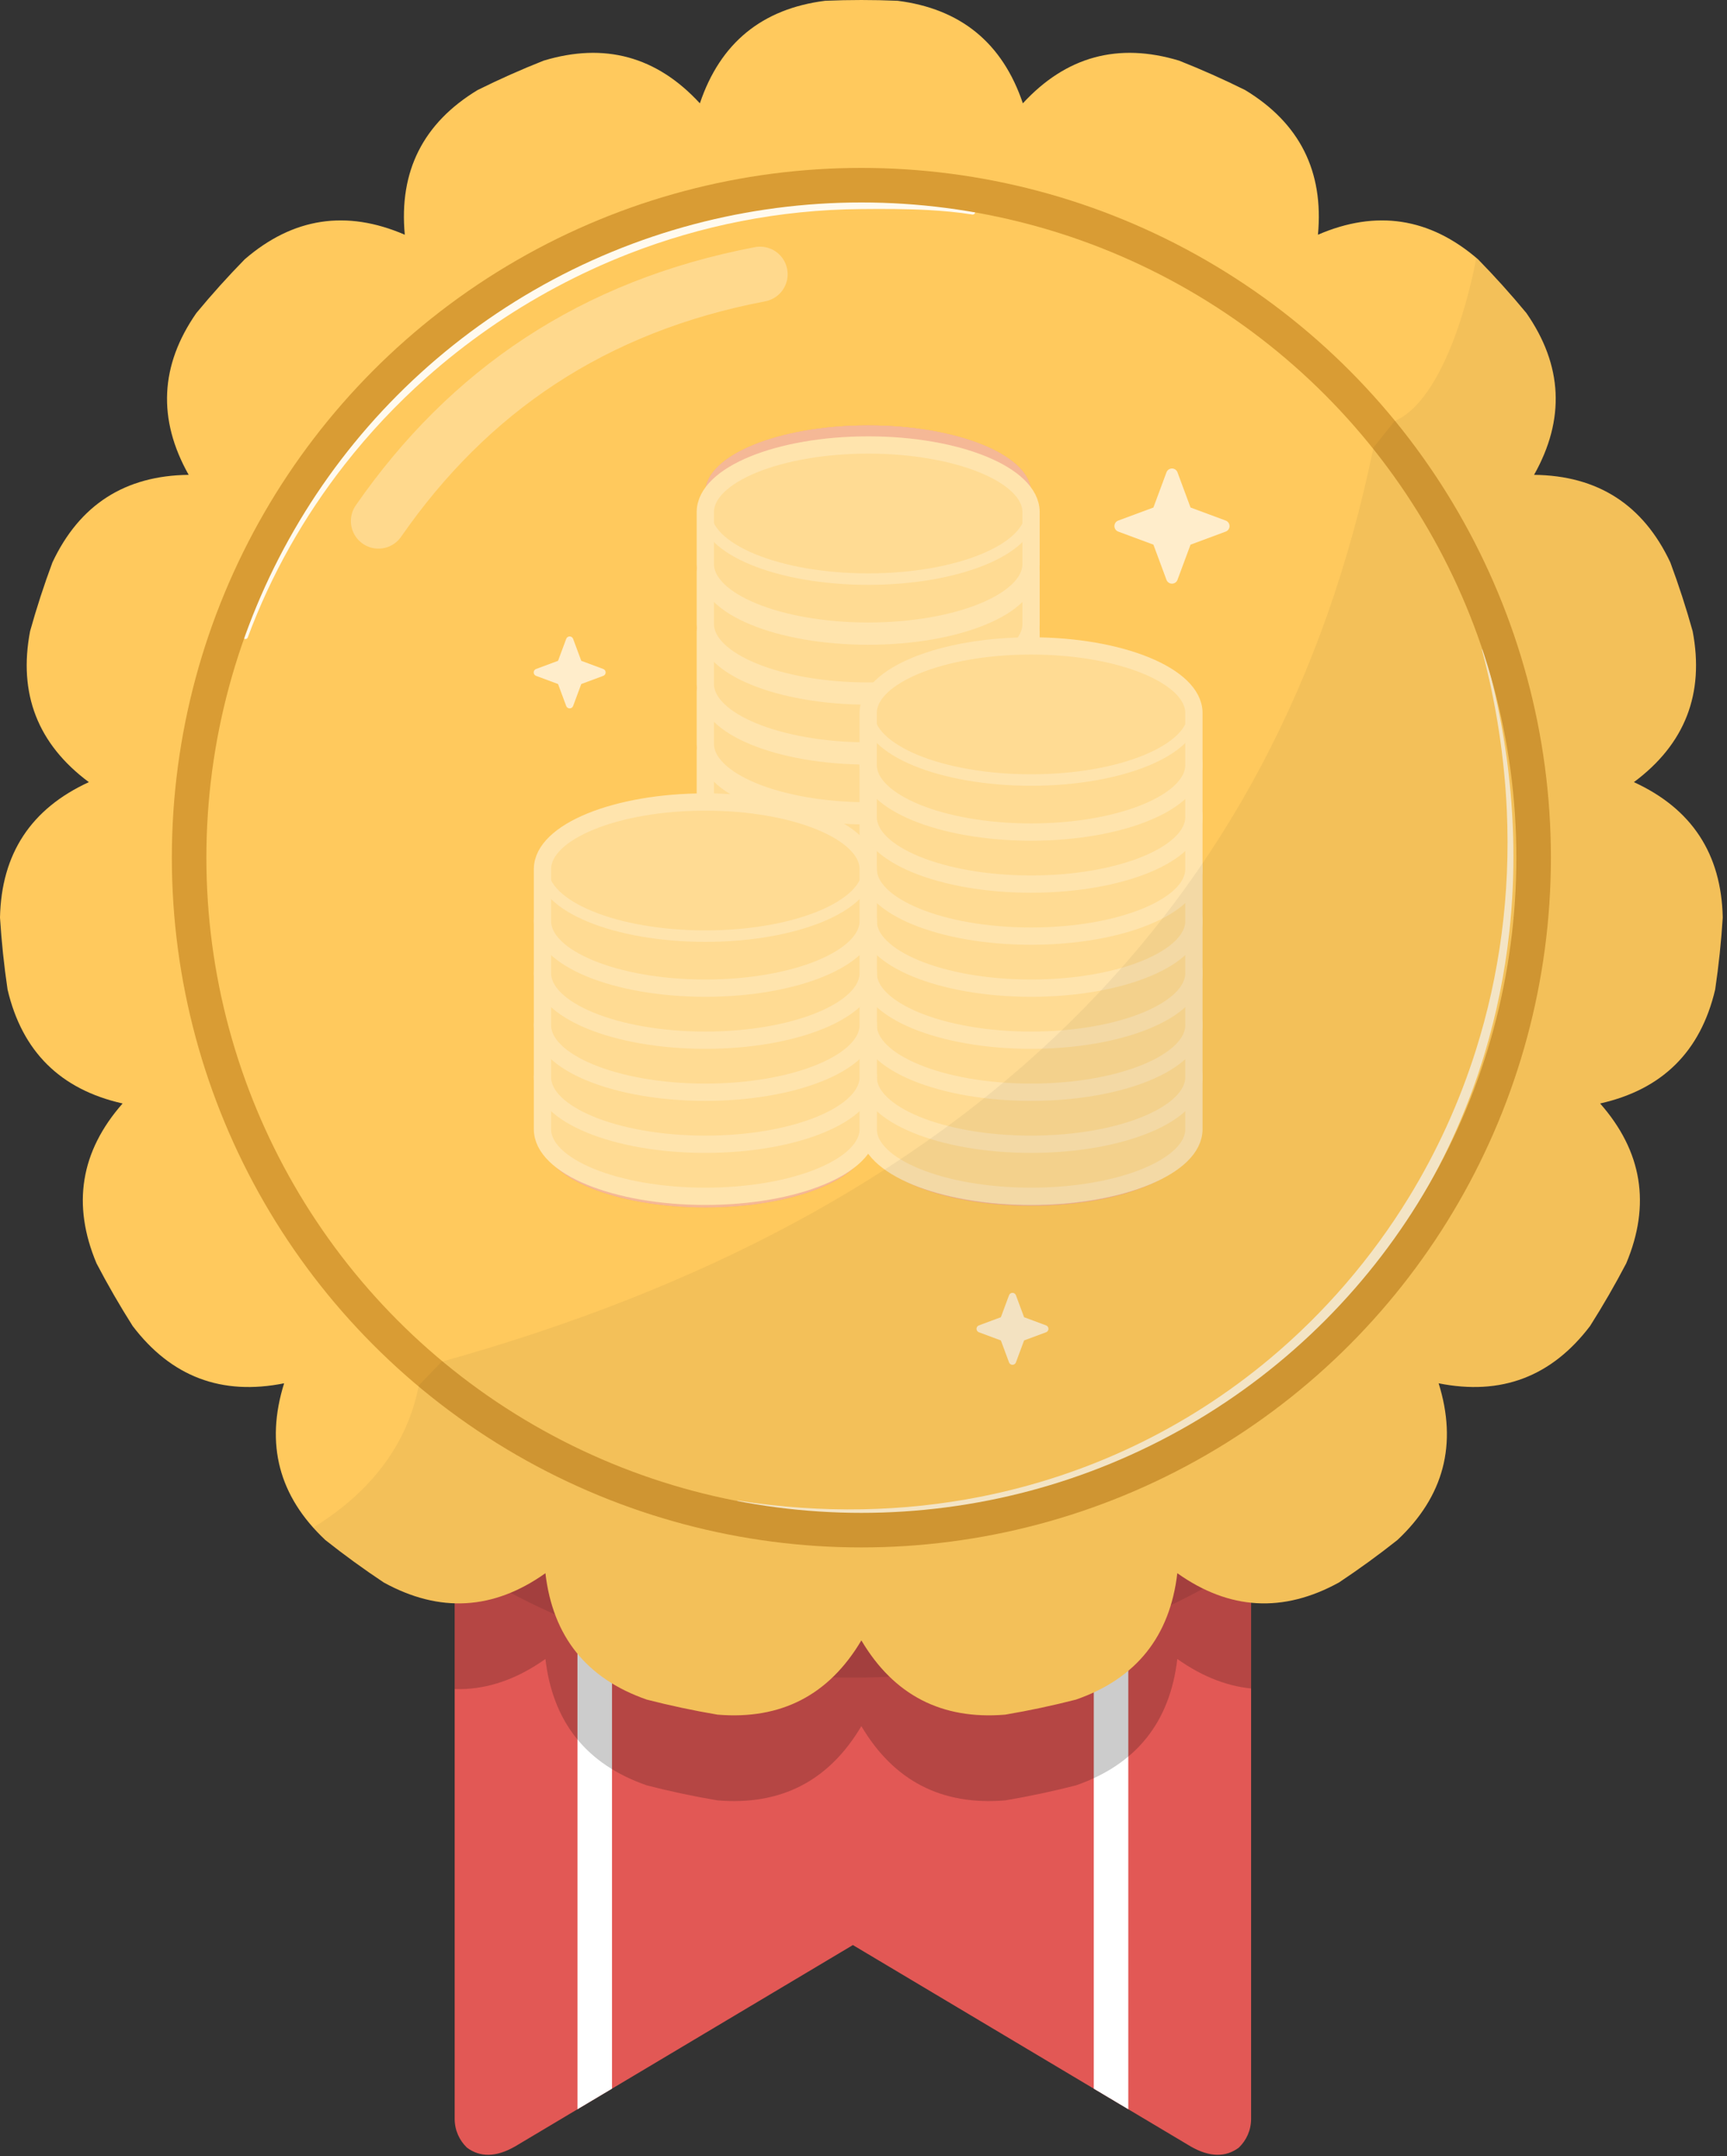 <?xml version="1.0" encoding="UTF-8" standalone="no"?><!DOCTYPE svg PUBLIC "-//W3C//DTD SVG 1.1//EN" "http://www.w3.org/Graphics/SVG/1.1/DTD/svg11.dtd"><svg width="100%" height="100%" viewBox="0 0 125 156" version="1.1" xmlns="http://www.w3.org/2000/svg" xmlns:xlink="http://www.w3.org/1999/xlink" xml:space="preserve" xmlns:serif="http://www.serif.com/" style="fill-rule:evenodd;clip-rule:evenodd;stroke-linecap:round;stroke-linejoin:round;stroke-miterlimit:1.5;"><rect x="0" y="0" width="125" height="156" fill="#333333" stroke="none"/><rect id="Badges-V" serif:id="Badges V" x="-1966.17" y="-408.75" width="2471.14" height="596.484" style="fill:none;"/><g id="Gold"></g><g id="Gold1" serif:id="Gold"></g><g id="Gold2" serif:id="Gold"></g><g id="Gold3" serif:id="Gold"></g><g id="Gold4" serif:id="Gold"></g><g id="Gold5" serif:id="Gold"></g><g id="Gold6" serif:id="Gold"></g><g id="Gold7" serif:id="Gold"></g><g id="Gold8" serif:id="Gold"></g><g id="Gold9" serif:id="Gold"></g><g id="Gold10" serif:id="Gold"><path d="M33.798,155.396c-0.548,-0.525 -0.889,-1.264 -0.889,-2.082l0,-88.588c0,-1.591 1.292,-2.883 2.882,-2.883l51.881,0c1.591,0 2.882,1.292 2.882,2.883l0,88.588c0,0.819 -0.342,1.558 -0.891,2.083c-0.929,0.689 -2.071,0.717 -3.479,-0.087l-24.452,-14.573l-24.464,14.579c-1.404,0.799 -2.542,0.769 -3.47,0.08Z" style="fill:#e25855;"/><clipPath id="_clip1"><path d="M33.798,155.396c-0.548,-0.525 -0.889,-1.264 -0.889,-2.082l0,-88.588c0,-1.591 1.292,-2.883 2.882,-2.883l51.881,0c1.591,0 2.882,1.292 2.882,2.883l0,88.588c0,0.819 -0.342,1.558 -0.891,2.083c-0.929,0.689 -2.071,0.717 -3.479,-0.087l-24.452,-14.573l-24.464,14.579c-1.404,0.799 -2.542,0.769 -3.47,0.08Z"/></clipPath><g clip-path="url(#_clip1)"><g><path d="M43.046,68.644l-0,92.649" style="fill:none;stroke:#fff;stroke-width:2.5px;"/><path d="M80.417,68.644l0,92.649" style="fill:none;stroke:#fff;stroke-width:2.5px;"/></g><circle cx="61.732" cy="68.263" r="53.125" style="fill-opacity:0.1;"/><path d="M64.962,6.26c-1.743,-0.073 -3.489,-0.073 -5.232,0c-4.575,0.578 -7.599,3.052 -9.073,7.421c-3.124,-3.392 -6.893,-4.422 -11.307,-3.089c-1.623,0.643 -3.217,1.352 -4.78,2.128c-3.944,2.389 -5.701,5.879 -5.271,10.47c-4.233,-1.828 -8.095,-1.236 -11.586,1.777c-1.22,1.247 -2.388,2.544 -3.5,3.888c-2.632,3.787 -2.818,7.69 -0.557,11.709c-4.611,0.051 -7.898,2.163 -9.861,6.336c-0.608,1.635 -1.148,3.295 -1.617,4.976c-0.864,4.529 0.554,8.17 4.254,10.922c-4.192,1.923 -6.335,5.189 -6.432,9.799c0.11,1.742 0.292,3.478 0.547,5.204c1.053,4.489 3.829,7.238 8.328,8.248c-3.046,3.461 -3.676,7.317 -1.889,11.568c0.808,1.546 1.681,3.057 2.615,4.531c2.788,3.673 6.443,5.055 10.964,4.147c-1.376,4.401 -0.383,8.18 2.978,11.337c1.368,1.083 2.78,2.109 4.233,3.075c4.041,2.221 7.942,1.998 11.702,-0.67c0.534,4.58 2.978,7.628 7.333,9.145c1.69,0.434 3.397,0.796 5.117,1.087c4.595,0.386 8.068,-1.404 10.418,-5.372c2.35,3.968 5.823,5.758 10.418,5.372c1.72,-0.291 3.428,-0.653 5.118,-1.087c4.354,-1.517 6.798,-4.565 7.332,-9.145c3.761,2.668 7.661,2.891 11.702,0.67c1.453,-0.966 2.866,-1.992 4.233,-3.075c3.361,-3.157 4.354,-6.936 2.979,-11.337c4.521,0.908 8.175,-0.474 10.963,-4.147c0.935,-1.474 1.807,-2.985 2.616,-4.531c1.787,-4.251 1.157,-8.107 -1.89,-11.568c4.499,-1.01 7.275,-3.759 8.328,-8.248c0.255,-1.726 0.438,-3.462 0.547,-5.204c-0.096,-4.61 -2.24,-7.876 -6.431,-9.799c3.7,-2.752 5.117,-6.393 4.253,-10.922c-0.469,-1.681 -1.008,-3.341 -1.616,-4.976c-1.964,-4.173 -5.251,-6.285 -9.862,-6.336c2.261,-4.019 2.075,-7.922 -0.556,-11.709c-1.112,-1.344 -2.28,-2.641 -3.501,-3.888c-3.491,-3.013 -7.353,-3.605 -11.586,-1.777c0.43,-4.591 -1.326,-8.081 -5.271,-10.47c-1.563,-0.776 -3.157,-1.485 -4.779,-2.128c-4.415,-1.333 -8.184,-0.303 -11.308,3.089c-1.474,-4.369 -4.498,-6.843 -9.073,-7.421Z" style="fill-opacity:0.2;"/></g><path d="M64.962,0.055c-1.743,-0.073 -3.489,-0.073 -5.232,-0c-4.575,0.578 -7.599,3.051 -9.073,7.421c-3.124,-3.392 -6.893,-4.422 -11.307,-3.089c-1.623,0.642 -3.217,1.352 -4.78,2.128c-3.944,2.389 -5.701,5.878 -5.271,10.469c-4.233,-1.828 -8.095,-1.235 -11.586,1.778c-1.22,1.246 -2.388,2.544 -3.5,3.888c-2.632,3.786 -2.818,7.689 -0.557,11.708c-4.611,0.052 -7.898,2.164 -9.861,6.336c-0.608,1.636 -1.148,3.296 -1.617,4.976c-0.864,4.53 0.554,8.17 4.254,10.923c-4.192,1.922 -6.335,5.189 -6.432,9.799c0.11,1.741 0.292,3.477 0.547,5.203c1.053,4.49 3.829,7.239 8.328,8.248c-3.046,3.461 -3.676,7.317 -1.889,11.568c0.808,1.546 1.681,3.058 2.615,4.531c2.788,3.673 6.443,5.056 10.964,4.148c-1.376,4.401 -0.383,8.18 2.978,11.336c1.368,1.084 2.78,2.11 4.233,3.076c4.041,2.221 7.942,1.998 11.702,-0.671c0.534,4.58 2.978,7.629 7.333,9.145c1.69,0.434 3.397,0.797 5.117,1.088c4.595,0.386 8.068,-1.405 10.418,-5.372c2.35,3.967 5.823,5.758 10.418,5.372c1.72,-0.291 3.428,-0.654 5.118,-1.088c4.354,-1.516 6.798,-4.565 7.332,-9.145c3.761,2.669 7.661,2.892 11.702,0.671c1.453,-0.966 2.866,-1.992 4.233,-3.076c3.361,-3.156 4.354,-6.935 2.979,-11.336c4.521,0.908 8.175,-0.475 10.963,-4.148c0.935,-1.473 1.807,-2.985 2.616,-4.531c1.787,-4.251 1.157,-8.107 -1.89,-11.568c4.499,-1.009 7.275,-3.758 8.328,-8.248c0.255,-1.726 0.438,-3.462 0.547,-5.203c-0.096,-4.61 -2.24,-7.877 -6.431,-9.799c3.7,-2.753 5.117,-6.393 4.253,-10.923c-0.469,-1.68 -1.008,-3.34 -1.616,-4.976c-1.964,-4.172 -5.251,-6.284 -9.862,-6.336c2.261,-4.019 2.075,-7.922 -0.556,-11.708c-1.112,-1.344 -2.28,-2.642 -3.501,-3.888c-3.491,-3.013 -7.353,-3.606 -11.586,-1.778c0.43,-4.591 -1.326,-8.08 -5.271,-10.469c-1.563,-0.776 -3.157,-1.486 -4.779,-2.128c-4.415,-1.333 -8.184,-0.303 -11.308,3.089c-1.474,-4.37 -4.498,-6.843 -9.073,-7.421Z" style="fill:#ffc95d;"/><clipPath id="_clip2"><path d="M64.962,0.055c-1.743,-0.073 -3.489,-0.073 -5.232,-0c-4.575,0.578 -7.599,3.051 -9.073,7.421c-3.124,-3.392 -6.893,-4.422 -11.307,-3.089c-1.623,0.642 -3.217,1.352 -4.78,2.128c-3.944,2.389 -5.701,5.878 -5.271,10.469c-4.233,-1.828 -8.095,-1.235 -11.586,1.778c-1.22,1.246 -2.388,2.544 -3.5,3.888c-2.632,3.786 -2.818,7.689 -0.557,11.708c-4.611,0.052 -7.898,2.164 -9.861,6.336c-0.608,1.636 -1.148,3.296 -1.617,4.976c-0.864,4.53 0.554,8.17 4.254,10.923c-4.192,1.922 -6.335,5.189 -6.432,9.799c0.11,1.741 0.292,3.477 0.547,5.203c1.053,4.49 3.829,7.239 8.328,8.248c-3.046,3.461 -3.676,7.317 -1.889,11.568c0.808,1.546 1.681,3.058 2.615,4.531c2.788,3.673 6.443,5.056 10.964,4.148c-1.376,4.401 -0.383,8.18 2.978,11.336c1.368,1.084 2.78,2.11 4.233,3.076c4.041,2.221 7.942,1.998 11.702,-0.671c0.534,4.58 2.978,7.629 7.333,9.145c1.69,0.434 3.397,0.797 5.117,1.088c4.595,0.386 8.068,-1.405 10.418,-5.372c2.35,3.967 5.823,5.758 10.418,5.372c1.72,-0.291 3.428,-0.654 5.118,-1.088c4.354,-1.516 6.798,-4.565 7.332,-9.145c3.761,2.669 7.661,2.892 11.702,0.671c1.453,-0.966 2.866,-1.992 4.233,-3.076c3.361,-3.156 4.354,-6.935 2.979,-11.336c4.521,0.908 8.175,-0.475 10.963,-4.148c0.935,-1.473 1.807,-2.985 2.616,-4.531c1.787,-4.251 1.157,-8.107 -1.89,-11.568c4.499,-1.009 7.275,-3.758 8.328,-8.248c0.255,-1.726 0.438,-3.462 0.547,-5.203c-0.096,-4.61 -2.24,-7.877 -6.431,-9.799c3.7,-2.753 5.117,-6.393 4.253,-10.923c-0.469,-1.68 -1.008,-3.34 -1.616,-4.976c-1.964,-4.172 -5.251,-6.284 -9.862,-6.336c2.261,-4.019 2.075,-7.922 -0.556,-11.708c-1.112,-1.344 -2.28,-2.642 -3.501,-3.888c-3.491,-3.013 -7.353,-3.606 -11.586,-1.778c0.43,-4.591 -1.326,-8.08 -5.271,-10.469c-1.563,-0.776 -3.157,-1.486 -4.779,-2.128c-4.415,-1.333 -8.184,-0.303 -11.308,3.089c-1.474,-4.37 -4.498,-6.843 -9.073,-7.421Z"/></clipPath><g clip-path="url(#_clip2)"><g><path d="M51.052,71.98c0.041,-2.664 5.307,-4.821 11.788,-4.821c6.48,-0 11.746,2.157 11.787,4.821l0.001,0.031l-0,3.765c-0,2.678 -5.282,4.852 -11.788,4.852c-6.506,0 -11.788,-2.174 -11.788,-4.852l0,-3.765l0,-0.031Z" style="fill:#f2a071;"/><clipPath id="_clip3"><path d="M51.052,71.98c0.041,-2.664 5.307,-4.821 11.788,-4.821c6.48,-0 11.746,2.157 11.787,4.821l0.001,0.031l-0,3.765c-0,2.678 -5.282,4.852 -11.788,4.852c-6.506,0 -11.788,-2.174 -11.788,-4.852l0,-3.765l0,-0.031Z"/></clipPath><g clip-path="url(#_clip3)"><ellipse cx="62.84" cy="72.011" rx="11.788" ry="4.852" style="fill:none;stroke:#f5b896;stroke-width:0.83px;"/></g><path d="M51.052,73.23l0,-1.25c0.041,-2.664 5.307,-4.821 11.788,-4.821c6.48,-0 11.746,2.157 11.787,4.821l0.001,1.281l-0.032,-0.032l0.032,0.032l-0,2.515c-0,2.678 -5.282,4.852 -11.788,4.852c-6.506,0 -11.788,-2.174 -11.788,-4.852l0,-2.515c0.691,-0 1.25,-0.56 1.25,-1.25c0,0 0,3.765 0,3.765c0,0.265 0.13,0.508 0.323,0.747c0.304,0.376 0.757,0.715 1.315,1.028c2.006,1.126 5.25,1.827 8.9,1.827c3.65,0 6.894,-0.701 8.9,-1.827c0.558,-0.313 1.01,-0.652 1.315,-1.028c0.192,-0.239 0.323,-0.482 0.323,-0.747l0,-3.765l-0,-0.012c-0.005,-0.266 -0.139,-0.51 -0.335,-0.749c-0.309,-0.375 -0.764,-0.714 -1.325,-1.026c-2.008,-1.119 -5.242,-1.815 -8.878,-1.815c-3.636,-0 -6.87,0.696 -8.879,1.815c-0.56,0.312 -1.015,0.651 -1.324,1.026c-0.194,0.236 -0.328,0.478 -0.335,0.741l-1.25,1.27l0,-0.031l0,-0l0,-0Z" style="fill:#f5b896;"/><path d="M51.052,68.673c0.041,-2.664 5.307,-4.821 11.788,-4.821c6.48,-0 11.746,2.157 11.787,4.821l0.001,0.031l-0,3.765c-0,2.678 -5.282,4.853 -11.788,4.853c-6.506,-0 -11.788,-2.175 -11.788,-4.853l0,-3.765l0,-0.031Z" style="fill:#f2a071;"/><clipPath id="_clip4"><path d="M51.052,68.673c0.041,-2.664 5.307,-4.821 11.788,-4.821c6.48,-0 11.746,2.157 11.787,4.821l0.001,0.031l-0,3.765c-0,2.678 -5.282,4.853 -11.788,4.853c-6.506,-0 -11.788,-2.175 -11.788,-4.853l0,-3.765l0,-0.031Z"/></clipPath><g clip-path="url(#_clip4)"><ellipse cx="62.84" cy="68.704" rx="11.788" ry="4.852" style="fill:none;stroke:#f5b896;stroke-width:0.83px;"/></g><path d="M51.052,69.923l0,-1.25c0.041,-2.664 5.307,-4.821 11.788,-4.821c6.48,-0 11.746,2.157 11.787,4.821l0.001,1.281l-0.032,-0.032l0.032,0.032l-0,2.515c-0,2.678 -5.282,4.853 -11.788,4.853c-6.506,-0 -11.788,-2.175 -11.788,-4.853l0,-2.515c0.691,0 1.25,-0.559 1.25,-1.25c0,0 0,3.765 0,3.765c0,0.265 0.13,0.509 0.323,0.747c0.304,0.376 0.757,0.715 1.315,1.028c2.006,1.127 5.25,1.828 8.9,1.828c3.65,-0 6.894,-0.701 8.9,-1.828c0.558,-0.313 1.01,-0.652 1.315,-1.028c0.192,-0.238 0.323,-0.482 0.323,-0.747l0,-3.764l-0,-0.013c-0.005,-0.266 -0.139,-0.51 -0.335,-0.749c-0.309,-0.375 -0.764,-0.714 -1.325,-1.026c-2.008,-1.119 -5.242,-1.815 -8.878,-1.815c-3.636,-0 -6.87,0.696 -8.879,1.815c-0.56,0.312 -1.015,0.651 -1.324,1.026c-0.194,0.236 -0.328,0.478 -0.335,0.741l-1.25,1.27l0,-0.031l0,-0l0,-0Z" style="fill:#f5b896;"/><path d="M51.052,65.366c0.041,-2.664 5.307,-4.821 11.788,-4.821c6.48,0 11.746,2.157 11.787,4.821l0.001,0.031l-0,3.765c-0,2.678 -5.282,4.853 -11.788,4.853c-6.506,-0 -11.788,-2.175 -11.788,-4.853l0,-3.765l0,-0.031Z" style="fill:#f2a071;"/><clipPath id="_clip5"><path d="M51.052,65.366c0.041,-2.664 5.307,-4.821 11.788,-4.821c6.48,0 11.746,2.157 11.787,4.821l0.001,0.031l-0,3.765c-0,2.678 -5.282,4.853 -11.788,4.853c-6.506,-0 -11.788,-2.175 -11.788,-4.853l0,-3.765l0,-0.031Z"/></clipPath><g clip-path="url(#_clip5)"><ellipse cx="62.84" cy="65.397" rx="11.788" ry="4.852" style="fill:none;stroke:#f5b896;stroke-width:0.83px;"/></g><path d="M51.052,66.616l0,-1.25c0.041,-2.664 5.307,-4.821 11.788,-4.821c6.48,0 11.746,2.157 11.787,4.821l0.001,3.796c-0,2.678 -5.282,4.853 -11.788,4.853c-6.506,-0 -11.788,-2.175 -11.788,-4.853l0,-2.515c0.691,0 1.25,-0.559 1.25,-1.25c0,0 0,3.765 0,3.765c0,0.265 0.13,0.509 0.323,0.747c0.304,0.376 0.757,0.715 1.315,1.028c2.006,1.127 5.25,1.828 8.9,1.828c3.65,-0 6.894,-0.701 8.9,-1.828c0.558,-0.313 1.01,-0.652 1.315,-1.028c0.192,-0.238 0.323,-0.482 0.323,-0.747l0,-3.764l-0,-0.013c-0.005,-0.265 -0.139,-0.51 -0.335,-0.749c-0.309,-0.375 -0.764,-0.713 -1.325,-1.026c-2.008,-1.119 -5.242,-1.815 -8.878,-1.815c-3.636,0 -6.87,0.696 -8.879,1.815c-0.56,0.313 -1.015,0.651 -1.324,1.026c-0.194,0.237 -0.328,0.478 -0.335,0.741l-1.25,1.27l0,-0.031l0,0l0,0Z" style="fill:#f5b896;"/><path d="M51.052,62.059c0.041,-2.663 5.307,-4.821 11.788,-4.821c6.48,0 11.746,2.158 11.787,4.821l0.001,0.032l-0,3.765c-0,2.678 -5.282,4.852 -11.788,4.852c-6.506,-0 -11.788,-2.174 -11.788,-4.852l0,-3.765l0,-0.032Z" style="fill:#f2a071;"/><clipPath id="_clip6"><path d="M51.052,62.059c0.041,-2.663 5.307,-4.821 11.788,-4.821c6.48,0 11.746,2.158 11.787,4.821l0.001,0.032l-0,3.765c-0,2.678 -5.282,4.852 -11.788,4.852c-6.506,-0 -11.788,-2.174 -11.788,-4.852l0,-3.765l0,-0.032Z"/></clipPath><g clip-path="url(#_clip6)"><ellipse cx="62.84" cy="62.091" rx="11.788" ry="4.852" style="fill:none;stroke:#f5b896;stroke-width:0.83px;"/></g><path d="M51.052,63.309l0,-1.25c0.041,-2.663 5.307,-4.821 11.788,-4.821c6.48,0 11.746,2.158 11.787,4.821l0.001,1.282l-0.032,-0.032l0.032,0.032l-0,2.515c-0,2.678 -5.282,4.852 -11.788,4.852c-6.506,-0 -11.788,-2.174 -11.788,-4.852l0,-2.515c0.691,-0 1.25,-0.56 1.25,-1.25c0,-0 0,3.765 0,3.765c0,0.264 0.13,0.508 0.323,0.746c0.304,0.376 0.757,0.715 1.315,1.029c2.006,1.126 5.25,1.827 8.9,1.827c3.65,-0 6.894,-0.701 8.9,-1.827c0.558,-0.314 1.01,-0.653 1.315,-1.029c0.192,-0.238 0.323,-0.482 0.323,-0.746l0,-3.765l-0,-0.012c-0.005,-0.266 -0.139,-0.511 -0.335,-0.75c-0.309,-0.375 -0.764,-0.713 -1.325,-1.025c-2.008,-1.12 -5.242,-1.816 -8.878,-1.816c-3.636,0 -6.87,0.696 -8.879,1.816c-0.56,0.312 -1.015,0.65 -1.324,1.025c-0.194,0.237 -0.328,0.479 -0.335,0.741l-1.25,1.271l0,-0.032l0,0l0,0Z" style="fill:#f5b896;"/><path d="M51.052,58.753c0.041,-2.664 5.307,-4.821 11.788,-4.821c6.48,-0 11.746,2.157 11.787,4.821l0.001,0.031l-0,3.765c-0,2.678 -5.282,4.852 -11.788,4.852c-6.506,0 -11.788,-2.174 -11.788,-4.852l0,-3.765l0,-0.031Z" style="fill:#f2a071;"/><clipPath id="_clip7"><path d="M51.052,58.753c0.041,-2.664 5.307,-4.821 11.788,-4.821c6.48,-0 11.746,2.157 11.787,4.821l0.001,0.031l-0,3.765c-0,2.678 -5.282,4.852 -11.788,4.852c-6.506,0 -11.788,-2.174 -11.788,-4.852l0,-3.765l0,-0.031Z"/></clipPath><g clip-path="url(#_clip7)"><ellipse cx="62.84" cy="58.784" rx="11.788" ry="4.852" style="fill:none;stroke:#f5b896;stroke-width:0.83px;"/></g><path d="M51.052,60.002l0,-1.249c0.041,-2.664 5.307,-4.821 11.788,-4.821c6.48,-0 11.746,2.157 11.787,4.821l0.001,1.281l-0.032,-0.032l0.032,0.032l-0,2.515c-0,2.678 -5.282,4.852 -11.788,4.852c-6.506,0 -11.788,-2.174 -11.788,-4.852l0,-2.515c0.691,-0 1.25,-0.56 1.25,-1.25c0,-0 0,3.765 0,3.765c0,0.264 0.13,0.508 0.323,0.746c0.304,0.376 0.757,0.716 1.315,1.029c2.006,1.126 5.25,1.827 8.9,1.827c3.65,0 6.894,-0.701 8.9,-1.827c0.558,-0.313 1.01,-0.653 1.315,-1.029c0.192,-0.238 0.323,-0.482 0.323,-0.746l0,-3.765l-0,-0.012c-0.005,-0.266 -0.139,-0.511 -0.335,-0.749c-0.309,-0.376 -0.764,-0.714 -1.325,-1.026c-2.008,-1.119 -5.242,-1.815 -8.878,-1.815c-3.636,-0 -6.87,0.696 -8.879,1.815c-0.56,0.312 -1.015,0.65 -1.324,1.026c-0.194,0.236 -0.328,0.478 -0.335,0.74l-1.25,1.271l0,-0.031l0,-0l0,-0.001Z" style="fill:#f5b896;"/><path d="M51.052,55.446c0.041,-2.664 5.307,-4.821 11.788,-4.821c6.48,-0 11.746,2.157 11.787,4.821l0.001,0.031l-0,3.765c-0,2.678 -5.282,4.852 -11.788,4.852c-6.506,0 -11.788,-2.174 -11.788,-4.852l0,-3.765l0,-0.031Z" style="fill:#f2a071;"/><clipPath id="_clip8"><path d="M51.052,55.446c0.041,-2.664 5.307,-4.821 11.788,-4.821c6.48,-0 11.746,2.157 11.787,4.821l0.001,0.031l-0,3.765c-0,2.678 -5.282,4.852 -11.788,4.852c-6.506,0 -11.788,-2.174 -11.788,-4.852l0,-3.765l0,-0.031Z"/></clipPath><g clip-path="url(#_clip8)"><ellipse cx="62.84" cy="55.477" rx="11.788" ry="4.852" style="fill:none;stroke:#f5b896;stroke-width:0.83px;"/></g><path d="M74.627,55.446l0.001,3.796c-0,2.678 -5.282,4.852 -11.788,4.852c-6.506,0 -11.788,-2.174 -11.788,-4.852l0,-2.515c0.691,-0 1.25,-0.56 1.25,-1.25c0,0 0,3.765 0,3.765c0,0.265 0.13,0.509 0.323,0.747c0.304,0.376 0.757,0.715 1.315,1.028c2.006,1.126 5.25,1.827 8.9,1.827c3.65,0 6.894,-0.701 8.9,-1.827c0.558,-0.313 1.01,-0.652 1.315,-1.028c0.192,-0.238 0.323,-0.482 0.323,-0.747l0,-3.764l-0,-0.013c-0.005,-0.266 -0.139,-0.51 -0.335,-0.749c-0.309,-0.375 -0.764,-0.714 -1.325,-1.026c-2.008,-1.119 -5.242,-1.815 -8.878,-1.815c-3.636,-0 -6.87,0.696 -8.879,1.815c-0.56,0.312 -1.015,0.651 -1.324,1.026c-0.194,0.236 -0.328,0.478 -0.335,0.741l-1.25,1.27l0,-0.031l0,-0l0,-0l0,-1.25c0.041,-2.664 5.307,-4.821 11.788,-4.821c6.48,-0 11.746,2.157 11.787,4.821Z" style="fill:#f5b896;"/><path d="M51.052,52.139c0.041,-2.664 5.307,-4.821 11.788,-4.821c6.48,-0 11.746,2.157 11.787,4.821l0.001,0.031l-0,3.765c-0,2.678 -5.282,4.853 -11.788,4.853c-6.506,-0 -11.788,-2.175 -11.788,-4.853l0,-3.765l0,-0.031Z" style="fill:#f2a071;"/><clipPath id="_clip9"><path d="M51.052,52.139c0.041,-2.664 5.307,-4.821 11.788,-4.821c6.48,-0 11.746,2.157 11.787,4.821l0.001,0.031l-0,3.765c-0,2.678 -5.282,4.853 -11.788,4.853c-6.506,-0 -11.788,-2.175 -11.788,-4.853l0,-3.765l0,-0.031Z"/></clipPath><g clip-path="url(#_clip9)"><ellipse cx="62.84" cy="52.17" rx="11.788" ry="4.852" style="fill:none;stroke:#f5b896;stroke-width:0.83px;"/></g><path d="M74.627,52.139l0.001,3.796c-0,2.678 -5.282,4.853 -11.788,4.853c-6.506,-0 -11.788,-2.175 -11.788,-4.853l0,-2.515c0.691,0 1.25,-0.559 1.25,-1.25c0,0 0,3.765 0,3.765c0,0.265 0.13,0.509 0.323,0.747c0.304,0.376 0.757,0.715 1.315,1.028c2.006,1.127 5.25,1.828 8.9,1.828c3.65,-0 6.894,-0.701 8.9,-1.828c0.558,-0.313 1.01,-0.652 1.315,-1.028c0.192,-0.238 0.323,-0.482 0.323,-0.747l0,-3.764l-0,-0.013c-0.005,-0.266 -0.139,-0.51 -0.335,-0.749c-0.309,-0.375 -0.764,-0.714 -1.325,-1.026c-2.008,-1.119 -5.242,-1.815 -8.878,-1.815c-3.636,-0 -6.87,0.696 -8.879,1.815c-0.56,0.312 -1.015,0.651 -1.324,1.026c-0.194,0.236 -0.328,0.478 -0.335,0.741l-1.25,1.27l0,-0.031l0,-0l0,-0l0,-1.25c0.041,-2.664 5.307,-4.821 11.788,-4.821c6.48,-0 11.746,2.157 11.787,4.821Z" style="fill:#f5b896;"/><path d="M51.052,48.832c0.041,-2.663 5.307,-4.821 11.788,-4.821c6.48,0 11.746,2.158 11.787,4.821l0.001,0.032l-0,3.764c-0,2.678 -5.282,4.853 -11.788,4.853c-6.506,-0 -11.788,-2.175 -11.788,-4.853l0,-3.764l0,-0.032Z" style="fill:#f2a071;"/><clipPath id="_clip10"><path d="M51.052,48.832c0.041,-2.663 5.307,-4.821 11.788,-4.821c6.48,0 11.746,2.158 11.787,4.821l0.001,0.032l-0,3.764c-0,2.678 -5.282,4.853 -11.788,4.853c-6.506,-0 -11.788,-2.175 -11.788,-4.853l0,-3.764l0,-0.032Z"/></clipPath><g clip-path="url(#_clip10)"><ellipse cx="62.84" cy="48.864" rx="11.788" ry="4.852" style="fill:none;stroke:#f5b896;stroke-width:0.83px;"/></g><path d="M74.627,48.832l0.001,3.796c-0,2.678 -5.282,4.853 -11.788,4.853c-6.506,-0 -11.788,-2.175 -11.788,-4.853l0,-2.514c0.691,-0.001 1.25,-0.56 1.25,-1.25c0,-0 0,3.764 0,3.764c0,0.265 0.13,0.509 0.323,0.747c0.304,0.376 0.757,0.715 1.315,1.028c2.006,1.127 5.25,1.828 8.9,1.828c3.65,-0 6.894,-0.701 8.9,-1.828c0.558,-0.313 1.01,-0.652 1.315,-1.028c0.192,-0.238 0.323,-0.482 0.323,-0.747l0,-3.764l-0,-0.013c-0.005,-0.265 -0.139,-0.51 -0.335,-0.749c-0.309,-0.375 -0.764,-0.713 -1.325,-1.026c-2.008,-1.119 -5.242,-1.815 -8.878,-1.815c-3.636,0 -6.87,0.696 -8.879,1.815c-0.56,0.313 -1.015,0.651 -1.324,1.026c-0.194,0.237 -0.328,0.479 -0.335,0.741l-1.25,1.27l0,-0.031l0,0l0,0l0,-1.25c0.041,-2.663 5.307,-4.821 11.788,-4.821c6.48,0 11.746,2.158 11.787,4.821Z" style="fill:#f5b896;"/><path d="M51.052,45.525c0.041,-2.663 5.307,-4.821 11.788,-4.821c6.48,0 11.746,2.158 11.787,4.821l0.001,0.032l-0,3.765c-0,2.678 -5.282,4.852 -11.788,4.852c-6.506,-0 -11.788,-2.174 -11.788,-4.852l0,-3.765l0,-0.032Z" style="fill:#f2a071;"/><clipPath id="_clip11"><path d="M51.052,45.525c0.041,-2.663 5.307,-4.821 11.788,-4.821c6.48,0 11.746,2.158 11.787,4.821l0.001,0.032l-0,3.765c-0,2.678 -5.282,4.852 -11.788,4.852c-6.506,-0 -11.788,-2.174 -11.788,-4.852l0,-3.765l0,-0.032Z"/></clipPath><g clip-path="url(#_clip11)"><ellipse cx="62.84" cy="45.557" rx="11.788" ry="4.852" style="fill:none;stroke:#f5b896;stroke-width:0.83px;"/></g><path d="M51.052,46.775l0,-1.25c0.041,-2.663 5.307,-4.821 11.788,-4.821c6.48,0 11.746,2.158 11.787,4.821l0.001,1.282l-0.032,-0.032l0.032,0.032l-0,2.515c-0,2.678 -5.282,4.852 -11.788,4.852c-6.506,-0 -11.788,-2.174 -11.788,-4.852l0,-2.515c0.691,-0 1.25,-0.56 1.25,-1.25c0,-0 0,3.765 0,3.765c0,0.264 0.13,0.508 0.323,0.746c0.304,0.376 0.757,0.715 1.315,1.029c2.006,1.126 5.25,1.827 8.9,1.827c3.65,-0 6.894,-0.701 8.9,-1.827c0.558,-0.314 1.01,-0.653 1.315,-1.029c0.192,-0.238 0.323,-0.482 0.323,-0.746l0,-3.765l-0,-0.012c-0.005,-0.266 -0.139,-0.511 -0.335,-0.75c-0.309,-0.375 -0.764,-0.713 -1.325,-1.025c-2.008,-1.12 -5.242,-1.816 -8.878,-1.816c-3.636,0 -6.87,0.696 -8.879,1.816c-0.56,0.312 -1.015,0.65 -1.324,1.025c-0.194,0.237 -0.328,0.479 -0.335,0.741l-1.25,1.271l0,-0.032l0,0l0,0Z" style="fill:#f5b896;"/><path d="M51.052,42.219c0.041,-2.664 5.307,-4.821 11.788,-4.821c6.48,-0 11.746,2.157 11.787,4.821l0.001,0.031l-0,3.765c-0,2.678 -5.282,4.852 -11.788,4.852c-6.506,0 -11.788,-2.174 -11.788,-4.852l0,-3.765l0,-0.031Z" style="fill:#f2a071;"/><clipPath id="_clip12"><path d="M51.052,42.219c0.041,-2.664 5.307,-4.821 11.788,-4.821c6.48,-0 11.746,2.157 11.787,4.821l0.001,0.031l-0,3.765c-0,2.678 -5.282,4.852 -11.788,4.852c-6.506,0 -11.788,-2.174 -11.788,-4.852l0,-3.765l0,-0.031Z"/></clipPath><g clip-path="url(#_clip12)"><ellipse cx="62.84" cy="42.25" rx="11.788" ry="4.852" style="fill:none;stroke:#f5b896;stroke-width:0.83px;"/></g><path d="M51.052,43.468l0,-1.249c0.041,-2.664 5.307,-4.821 11.788,-4.821c6.48,-0 11.746,2.157 11.787,4.821l0.001,1.281l-0.032,-0.032l0.032,0.032l-0,2.515c-0,2.678 -5.282,4.852 -11.788,4.852c-6.506,0 -11.788,-2.174 -11.788,-4.852l0,-2.515c0.691,-0 1.25,-0.56 1.25,-1.25c0,-0 0,3.765 0,3.765c0,0.264 0.13,0.508 0.323,0.746c0.304,0.376 0.757,0.716 1.315,1.029c2.006,1.126 5.25,1.827 8.9,1.827c3.65,0 6.894,-0.701 8.9,-1.827c0.558,-0.313 1.01,-0.653 1.315,-1.029c0.192,-0.238 0.323,-0.482 0.323,-0.746l0,-3.765l-0,-0.012c-0.005,-0.266 -0.139,-0.511 -0.335,-0.749c-0.309,-0.375 -0.764,-0.714 -1.325,-1.026c-2.008,-1.119 -5.242,-1.815 -8.878,-1.815c-3.636,-0 -6.87,0.696 -8.879,1.815c-0.56,0.312 -1.015,0.651 -1.324,1.026c-0.194,0.236 -0.328,0.478 -0.335,0.74l-1.25,1.271l0,-0.031l0,-0l0,-0.001Z" style="fill:#f5b896;"/><path d="M51.052,38.912c0.041,-2.664 5.307,-4.821 11.788,-4.821c6.48,-0 11.746,2.157 11.787,4.821l0.001,0.031l-0,3.765c-0,2.678 -5.282,4.852 -11.788,4.852c-6.506,0 -11.788,-2.174 -11.788,-4.852l0,-3.765l0,-0.031Z" style="fill:#f2a071;"/><clipPath id="_clip13"><path d="M51.052,38.912c0.041,-2.664 5.307,-4.821 11.788,-4.821c6.48,-0 11.746,2.157 11.787,4.821l0.001,0.031l-0,3.765c-0,2.678 -5.282,4.852 -11.788,4.852c-6.506,0 -11.788,-2.174 -11.788,-4.852l0,-3.765l0,-0.031Z"/></clipPath><g clip-path="url(#_clip13)"><ellipse cx="62.84" cy="38.943" rx="11.788" ry="4.852" style="fill:none;stroke:#f5b896;stroke-width:0.83px;"/></g><path d="M51.052,40.162l0,-1.25c0.041,-2.664 5.307,-4.821 11.788,-4.821c6.48,-0 11.746,2.157 11.787,4.821l0.001,1.281l-0.032,-0.032l0.032,0.032l-0,2.515c-0,2.678 -5.282,4.852 -11.788,4.852c-6.506,0 -11.788,-2.174 -11.788,-4.852l0,-2.515c0.691,0 1.25,-0.56 1.25,-1.25c0,0 0,3.765 0,3.765c0,0.265 0.13,0.509 0.323,0.747c0.304,0.376 0.757,0.715 1.315,1.028c2.006,1.126 5.25,1.827 8.9,1.827c3.65,0 6.894,-0.701 8.9,-1.827c0.558,-0.313 1.01,-0.652 1.315,-1.028c0.192,-0.238 0.323,-0.482 0.323,-0.747l0,-3.764l-0,-0.013c-0.005,-0.266 -0.139,-0.51 -0.335,-0.749c-0.309,-0.375 -0.764,-0.714 -1.325,-1.026c-2.008,-1.119 -5.242,-1.815 -8.878,-1.815c-3.636,-0 -6.87,0.696 -8.879,1.815c-0.56,0.312 -1.015,0.651 -1.324,1.026c-0.194,0.236 -0.328,0.478 -0.335,0.741l-1.25,1.27l0,-0.031l0,-0l0,-0Z" style="fill:#f5b896;"/><path d="M51.052,35.605c0.041,-2.664 5.307,-4.821 11.788,-4.821c6.48,-0 11.746,2.157 11.787,4.821l0.001,0.031l-0,3.765c-0,2.678 -5.282,4.853 -11.788,4.853c-6.506,-0 -11.788,-2.175 -11.788,-4.853l0,-3.765l0,-0.031Z" style="fill:#f2a071;"/><clipPath id="_clip14"><path d="M51.052,35.605c0.041,-2.664 5.307,-4.821 11.788,-4.821c6.48,-0 11.746,2.157 11.787,4.821l0.001,0.031l-0,3.765c-0,2.678 -5.282,4.853 -11.788,4.853c-6.506,-0 -11.788,-2.175 -11.788,-4.853l0,-3.765l0,-0.031Z"/></clipPath><g clip-path="url(#_clip14)"><ellipse cx="62.84" cy="35.636" rx="11.788" ry="4.852" style="fill:none;stroke:#f5b896;stroke-width:0.83px;"/></g><path d="M51.052,36.855l0,-1.25c0.041,-2.664 5.307,-4.821 11.788,-4.821c6.48,-0 11.746,2.157 11.787,4.821l0.001,1.281l-0.032,-0.032l0.032,0.032l-0,2.515c-0,2.678 -5.282,4.853 -11.788,4.853c-6.506,-0 -11.788,-2.175 -11.788,-4.853l0,-2.515c0.691,0 1.25,-0.559 1.25,-1.25c0,0 0,3.765 0,3.765c0,0.265 0.13,0.509 0.323,0.747c0.304,0.376 0.757,0.715 1.315,1.028c2.006,1.127 5.25,1.828 8.9,1.828c3.65,-0 6.894,-0.701 8.9,-1.828c0.558,-0.313 1.01,-0.652 1.315,-1.028c0.192,-0.238 0.323,-0.482 0.323,-0.747l0,-3.764l-0,-0.013c-0.005,-0.266 -0.139,-0.51 -0.335,-0.749c-0.309,-0.375 -0.764,-0.713 -1.325,-1.026c-2.008,-1.119 -5.242,-1.815 -8.878,-1.815c-3.636,-0 -6.87,0.696 -8.879,1.815c-0.56,0.313 -1.015,0.651 -1.324,1.026c-0.194,0.236 -0.328,0.478 -0.335,0.741l-1.25,1.27l0,-0.031l0,-0l0,-0Z" style="fill:#f5b896;"/><path d="M62.84,78.593c0.041,-2.663 5.307,-4.821 11.788,-4.821c6.48,0 11.746,2.158 11.787,4.821l0,0.032l0,3.765c0,2.678 -5.281,4.852 -11.787,4.852c-6.506,-0 -11.788,-2.174 -11.788,-4.852l-0,-3.765l0,-0.032Z" style="fill:#f2a071;"/><clipPath id="_clip15"><path d="M62.84,78.593c0.041,-2.663 5.307,-4.821 11.788,-4.821c6.48,0 11.746,2.158 11.787,4.821l0,0.032l0,3.765c0,2.678 -5.281,4.852 -11.787,4.852c-6.506,-0 -11.788,-2.174 -11.788,-4.852l-0,-3.765l0,-0.032Z"/></clipPath><g clip-path="url(#_clip15)"><ellipse cx="74.628" cy="78.625" rx="11.788" ry="4.852" style="fill:none;stroke:#f5b896;stroke-width:0.83px;"/></g><path d="M86.415,78.593l0,3.797c0,2.678 -5.281,4.852 -11.787,4.852c-6.506,-0 -11.788,-2.174 -11.788,-4.852l0,-2.515c0.69,-0 1.25,-0.56 1.25,-1.25l-0,3.765c-0,0.264 0.13,0.508 0.323,0.746c0.304,0.376 0.756,0.715 1.314,1.029c2.007,1.126 5.251,1.827 8.901,1.827c3.649,-0 6.894,-0.701 8.9,-1.827c0.558,-0.314 1.01,-0.653 1.314,-1.029c0.193,-0.238 0.323,-0.482 0.323,-0.746l0.001,-3.765l-0.001,-0.012c-0.004,-0.266 -0.138,-0.511 -0.335,-0.75c-0.308,-0.375 -0.763,-0.713 -1.324,-1.025c-2.008,-1.12 -5.242,-1.816 -8.878,-1.816c-3.637,0 -6.87,0.696 -8.879,1.816c-0.56,0.312 -1.015,0.65 -1.324,1.025c-0.195,0.237 -0.328,0.479 -0.335,0.741l-1.25,1.271l0,-0.032l0,0l0,0l0,-1.25c0.041,-2.663 5.307,-4.821 11.788,-4.821c6.48,0 11.746,2.158 11.787,4.821Z" style="fill:#f5b896;"/><path d="M62.84,75.287c0.041,-2.664 5.307,-4.821 11.788,-4.821c6.48,-0 11.746,2.157 11.787,4.821l0,0.031l0,3.765c0,2.678 -5.281,4.852 -11.787,4.852c-6.506,0 -11.788,-2.174 -11.788,-4.852l-0,-3.765l0,-0.031Z" style="fill:#f2a071;"/><clipPath id="_clip16"><path d="M62.84,75.287c0.041,-2.664 5.307,-4.821 11.788,-4.821c6.48,-0 11.746,2.157 11.787,4.821l0,0.031l0,3.765c0,2.678 -5.281,4.852 -11.787,4.852c-6.506,0 -11.788,-2.174 -11.788,-4.852l-0,-3.765l0,-0.031Z"/></clipPath><g clip-path="url(#_clip16)"><ellipse cx="74.628" cy="75.318" rx="11.788" ry="4.852" style="fill:none;stroke:#f5b896;stroke-width:0.83px;"/></g><path d="M86.415,76.568l0,2.515c0,2.678 -5.281,4.852 -11.787,4.852c-6.506,0 -11.788,-2.174 -11.788,-4.852l0,-2.515c0.69,-0 1.25,-0.56 1.25,-1.25l-0,3.765c-0,0.264 0.13,0.508 0.323,0.746c0.304,0.376 0.756,0.715 1.314,1.029c2.007,1.126 5.251,1.827 8.901,1.827c3.649,0 6.894,-0.701 8.9,-1.827c0.558,-0.314 1.01,-0.653 1.314,-1.029c0.193,-0.238 0.323,-0.482 0.323,-0.746l0.001,-3.765l-0.001,-0.012c-0.004,-0.266 -0.138,-0.511 -0.335,-0.75c-0.308,-0.375 -0.763,-0.713 -1.324,-1.025c-2.008,-1.119 -5.242,-1.815 -8.878,-1.815c-3.637,-0 -6.87,0.696 -8.879,1.815c-0.56,0.312 -1.015,0.65 -1.324,1.025c-0.195,0.237 -0.328,0.479 -0.335,0.741l-1.25,1.271l0,-0.031l0,-0l0,-0.001l0,-1.249c0.041,-2.664 5.307,-4.821 11.788,-4.821c6.48,-0 11.746,2.157 11.787,4.821l0,1.281l-0.016,-0.016l0.016,0.016Z" style="fill:#f5b896;"/><path d="M62.84,71.98c0.041,-2.664 5.307,-4.821 11.788,-4.821c6.48,-0 11.746,2.157 11.787,4.821l0,0.031l0,3.765c0,2.678 -5.281,4.852 -11.787,4.852c-6.506,0 -11.788,-2.174 -11.788,-4.852l-0,-3.765l0,-0.031Z" style="fill:#f2a071;"/><clipPath id="_clip17"><path d="M62.84,71.98c0.041,-2.664 5.307,-4.821 11.788,-4.821c6.48,-0 11.746,2.157 11.787,4.821l0,0.031l0,3.765c0,2.678 -5.281,4.852 -11.787,4.852c-6.506,0 -11.788,-2.174 -11.788,-4.852l-0,-3.765l0,-0.031Z"/></clipPath><g clip-path="url(#_clip17)"><ellipse cx="74.628" cy="72.011" rx="11.788" ry="4.852" style="fill:none;stroke:#f5b896;stroke-width:0.83px;"/></g><path d="M62.84,73.23l0,-1.25c0.041,-2.664 5.307,-4.821 11.788,-4.821c6.48,-0 11.746,2.157 11.787,4.821l0,1.281l-0.032,-0.032l0.032,0.032l0,2.515c0,2.678 -5.281,4.852 -11.787,4.852c-6.506,0 -11.788,-2.174 -11.788,-4.852l0,-2.515c0.69,-0 1.25,-0.56 1.25,-1.25l-0,3.765c-0,0.265 0.13,0.508 0.323,0.747c0.304,0.376 0.756,0.715 1.314,1.028c2.007,1.126 5.251,1.827 8.901,1.827c3.649,0 6.894,-0.701 8.9,-1.827c0.558,-0.313 1.01,-0.652 1.314,-1.028c0.193,-0.239 0.323,-0.482 0.323,-0.747l0.001,-3.765l-0.001,-0.012c-0.004,-0.266 -0.138,-0.51 -0.335,-0.749c-0.308,-0.375 -0.763,-0.714 -1.324,-1.026c-2.008,-1.119 -5.242,-1.815 -8.878,-1.815c-3.637,-0 -6.87,0.696 -8.879,1.815c-0.56,0.312 -1.015,0.651 -1.324,1.026c-0.195,0.236 -0.328,0.478 -0.335,0.741l-1.25,1.27l0,-0.031l0,-0l0,-0Z" style="fill:#f5b896;"/><path d="M62.84,68.673c0.041,-2.664 5.307,-4.821 11.788,-4.821c6.48,-0 11.746,2.157 11.787,4.821l0,0.031l0,3.765c0,2.678 -5.281,4.853 -11.787,4.853c-6.506,-0 -11.788,-2.175 -11.788,-4.853l-0,-3.765l0,-0.031Z" style="fill:#f2a071;"/><clipPath id="_clip18"><path d="M62.84,68.673c0.041,-2.664 5.307,-4.821 11.788,-4.821c6.48,-0 11.746,2.157 11.787,4.821l0,0.031l0,3.765c0,2.678 -5.281,4.853 -11.787,4.853c-6.506,-0 -11.788,-2.175 -11.788,-4.853l-0,-3.765l0,-0.031Z"/></clipPath><g clip-path="url(#_clip18)"><ellipse cx="74.628" cy="68.704" rx="11.788" ry="4.852" style="fill:none;stroke:#f5b896;stroke-width:0.83px;"/></g><path d="M86.415,68.673l0,3.796c0,2.678 -5.281,4.853 -11.787,4.853c-6.506,-0 -11.788,-2.175 -11.788,-4.853l0,-2.515c0.69,0 1.25,-0.559 1.25,-1.25l-0,3.765c-0,0.265 0.13,0.509 0.323,0.747c0.304,0.376 0.756,0.715 1.314,1.028c2.007,1.127 5.251,1.828 8.901,1.828c3.649,-0 6.894,-0.701 8.9,-1.828c0.558,-0.313 1.01,-0.652 1.314,-1.028c0.193,-0.238 0.323,-0.482 0.323,-0.747l0.001,-3.764l-0.001,-0.013c-0.004,-0.266 -0.138,-0.51 -0.335,-0.749c-0.308,-0.375 -0.763,-0.714 -1.324,-1.026c-2.008,-1.119 -5.242,-1.815 -8.878,-1.815c-3.637,-0 -6.87,0.696 -8.879,1.815c-0.56,0.312 -1.015,0.651 -1.324,1.026c-0.195,0.236 -0.328,0.478 -0.335,0.741l-1.25,1.27l0,-0.031l0,-0l0,-0l0,-1.25c0.041,-2.664 5.307,-4.821 11.788,-4.821c6.48,-0 11.746,2.157 11.787,4.821Z" style="fill:#f5b896;"/><path d="M62.84,65.366c0.041,-2.664 5.307,-4.821 11.788,-4.821c6.48,0 11.746,2.157 11.787,4.821l0,0.031l0,3.765c0,2.678 -5.281,4.853 -11.787,4.853c-6.506,-0 -11.788,-2.175 -11.788,-4.853l-0,-3.765l0,-0.031Z" style="fill:#f2a071;"/><clipPath id="_clip19"><path d="M62.84,65.366c0.041,-2.664 5.307,-4.821 11.788,-4.821c6.48,0 11.746,2.157 11.787,4.821l0,0.031l0,3.765c0,2.678 -5.281,4.853 -11.787,4.853c-6.506,-0 -11.788,-2.175 -11.788,-4.853l-0,-3.765l0,-0.031Z"/></clipPath><g clip-path="url(#_clip19)"><ellipse cx="74.628" cy="65.397" rx="11.788" ry="4.852" style="fill:none;stroke:#f5b896;stroke-width:0.83px;"/></g><path d="M86.415,65.366l0,3.796c0,2.678 -5.281,4.853 -11.787,4.853c-6.506,-0 -11.788,-2.175 -11.788,-4.853l0,-2.515c0.69,0 1.25,-0.559 1.25,-1.25l-0,3.765c-0,0.265 0.13,0.509 0.323,0.747c0.304,0.376 0.756,0.715 1.314,1.028c2.007,1.127 5.251,1.828 8.901,1.828c3.649,-0 6.894,-0.701 8.9,-1.828c0.558,-0.313 1.01,-0.652 1.314,-1.028c0.193,-0.238 0.323,-0.482 0.323,-0.747l0.001,-3.764l-0.001,-0.013c-0.004,-0.265 -0.138,-0.51 -0.335,-0.749c-0.308,-0.375 -0.763,-0.713 -1.324,-1.026c-2.008,-1.119 -5.242,-1.815 -8.878,-1.815c-3.637,0 -6.87,0.696 -8.879,1.815c-0.56,0.313 -1.015,0.651 -1.324,1.026c-0.195,0.237 -0.328,0.478 -0.335,0.741l-1.25,1.27l0,-0.031l0,0l0,0l0,-1.25c0.041,-2.664 5.307,-4.821 11.788,-4.821c6.48,0 11.746,2.157 11.787,4.821Z" style="fill:#f5b896;"/><path d="M62.84,62.059c0.041,-2.663 5.307,-4.821 11.788,-4.821c6.48,0 11.746,2.158 11.787,4.821l0,0.032l0,3.765c0,2.678 -5.281,4.852 -11.787,4.852c-6.506,-0 -11.788,-2.174 -11.788,-4.852l-0,-3.765l0,-0.032Z" style="fill:#f2a071;"/><clipPath id="_clip20"><path d="M62.84,62.059c0.041,-2.663 5.307,-4.821 11.788,-4.821c6.48,0 11.746,2.158 11.787,4.821l0,0.032l0,3.765c0,2.678 -5.281,4.852 -11.787,4.852c-6.506,-0 -11.788,-2.174 -11.788,-4.852l-0,-3.765l0,-0.032Z"/></clipPath><g clip-path="url(#_clip20)"><ellipse cx="74.628" cy="62.091" rx="11.788" ry="4.852" style="fill:none;stroke:#f5b896;stroke-width:0.83px;"/></g><path d="M86.415,63.341l0,2.515c0,2.678 -5.281,4.852 -11.787,4.852c-6.506,-0 -11.788,-2.174 -11.788,-4.852l0,-2.515c0.69,-0 1.25,-0.56 1.25,-1.25l-0,3.765c-0,0.264 0.13,0.508 0.323,0.746c0.304,0.376 0.756,0.715 1.314,1.029c2.007,1.126 5.251,1.827 8.901,1.827c3.649,-0 6.894,-0.701 8.9,-1.827c0.558,-0.314 1.01,-0.653 1.314,-1.029c0.193,-0.238 0.323,-0.482 0.323,-0.746l0.001,-3.765l-0.001,-0.012c-0.004,-0.266 -0.138,-0.511 -0.335,-0.75c-0.308,-0.375 -0.763,-0.713 -1.324,-1.025c-2.008,-1.12 -5.242,-1.816 -8.878,-1.816c-3.637,0 -6.87,0.696 -8.879,1.816c-0.56,0.312 -1.015,0.65 -1.324,1.025c-0.195,0.237 -0.328,0.479 -0.335,0.741l-1.25,1.271l0,-0.032l0,0l0,0l0,-1.25c0.041,-2.663 5.307,-4.821 11.788,-4.821c6.48,0 11.746,2.158 11.787,4.821l0,1.282l-0.016,-0.016l0.016,0.016Z" style="fill:#f5b896;"/><path d="M62.84,58.753c0.041,-2.664 5.307,-4.821 11.788,-4.821c6.48,-0 11.746,2.157 11.787,4.821l0,0.031l0,3.765c0,2.678 -5.281,4.852 -11.787,4.852c-6.506,0 -11.788,-2.174 -11.788,-4.852l-0,-3.765l0,-0.031Z" style="fill:#f2a071;"/><clipPath id="_clip21"><path d="M62.84,58.753c0.041,-2.664 5.307,-4.821 11.788,-4.821c6.48,-0 11.746,2.157 11.787,4.821l0,0.031l0,3.765c0,2.678 -5.281,4.852 -11.787,4.852c-6.506,0 -11.788,-2.174 -11.788,-4.852l-0,-3.765l0,-0.031Z"/></clipPath><g clip-path="url(#_clip21)"><ellipse cx="74.628" cy="58.784" rx="11.788" ry="4.852" style="fill:none;stroke:#f5b896;stroke-width:0.83px;"/></g><path d="M86.415,60.034l0,2.515c0,2.678 -5.281,4.852 -11.787,4.852c-6.506,0 -11.788,-2.174 -11.788,-4.852l0,-2.515c0.69,-0 1.25,-0.56 1.25,-1.25l-0,3.765c-0,0.264 0.13,0.508 0.323,0.746c0.304,0.376 0.756,0.716 1.314,1.029c2.007,1.126 5.251,1.827 8.901,1.827c3.649,0 6.894,-0.701 8.9,-1.827c0.558,-0.313 1.01,-0.653 1.314,-1.029c0.193,-0.238 0.323,-0.482 0.323,-0.746l0.001,-3.765l-0.001,-0.012c-0.004,-0.266 -0.138,-0.511 -0.335,-0.749c-0.308,-0.376 -0.763,-0.714 -1.324,-1.026c-2.008,-1.119 -5.242,-1.815 -8.878,-1.815c-3.637,-0 -6.87,0.696 -8.879,1.815c-0.56,0.312 -1.015,0.65 -1.324,1.026c-0.195,0.236 -0.328,0.478 -0.335,0.74l-1.25,1.271l0,-0.031l0,-0l0,-0.001l0,-1.249c0.041,-2.664 5.307,-4.821 11.788,-4.821c6.48,-0 11.746,2.157 11.787,4.821l0,1.281l-0.016,-0.016l0.016,0.016Z" style="fill:#f5b896;"/><path d="M62.84,55.446c0.041,-2.664 5.307,-4.821 11.788,-4.821c6.48,-0 11.746,2.157 11.787,4.821l0,0.031l0,3.765c0,2.678 -5.281,4.852 -11.787,4.852c-6.506,0 -11.788,-2.174 -11.788,-4.852l-0,-3.765l0,-0.031Z" style="fill:#f2a071;"/><clipPath id="_clip22"><path d="M62.84,55.446c0.041,-2.664 5.307,-4.821 11.788,-4.821c6.48,-0 11.746,2.157 11.787,4.821l0,0.031l0,3.765c0,2.678 -5.281,4.852 -11.787,4.852c-6.506,0 -11.788,-2.174 -11.788,-4.852l-0,-3.765l0,-0.031Z"/></clipPath><g clip-path="url(#_clip22)"><ellipse cx="74.628" cy="55.477" rx="11.788" ry="4.852" style="fill:none;stroke:#f5b896;stroke-width:0.83px;"/></g><path d="M62.84,56.696l0,-1.25c0.041,-2.664 5.307,-4.821 11.788,-4.821c6.48,-0 11.746,2.157 11.787,4.821l0,1.281l-0.032,-0.032l0.032,0.032l0,2.515c0,2.678 -5.281,4.852 -11.787,4.852c-6.506,0 -11.788,-2.174 -11.788,-4.852l0,-2.515c0.69,-0 1.25,-0.56 1.25,-1.25l-0,3.765c-0,0.265 0.13,0.509 0.323,0.747c0.304,0.376 0.756,0.715 1.314,1.028c2.007,1.126 5.251,1.827 8.901,1.827c3.649,0 6.894,-0.701 8.9,-1.827c0.558,-0.313 1.01,-0.652 1.314,-1.028c0.193,-0.238 0.323,-0.482 0.323,-0.747l0.001,-3.764l-0.001,-0.013c-0.004,-0.266 -0.138,-0.51 -0.335,-0.749c-0.308,-0.375 -0.763,-0.714 -1.324,-1.026c-2.008,-1.119 -5.242,-1.815 -8.878,-1.815c-3.637,-0 -6.87,0.696 -8.879,1.815c-0.56,0.312 -1.015,0.651 -1.324,1.026c-0.195,0.236 -0.328,0.478 -0.335,0.741l-1.25,1.27l0,-0.031l0,-0l0,-0Z" style="fill:#f5b896;"/><path d="M62.84,52.139c0.041,-2.664 5.307,-4.821 11.788,-4.821c6.48,-0 11.746,2.157 11.787,4.821l0,0.031l0,3.765c0,2.678 -5.281,4.853 -11.787,4.853c-6.506,-0 -11.788,-2.175 -11.788,-4.853l-0,-3.765l0,-0.031Z" style="fill:#f2a071;"/><clipPath id="_clip23"><path d="M62.84,52.139c0.041,-2.664 5.307,-4.821 11.788,-4.821c6.48,-0 11.746,2.157 11.787,4.821l0,0.031l0,3.765c0,2.678 -5.281,4.853 -11.787,4.853c-6.506,-0 -11.788,-2.175 -11.788,-4.853l-0,-3.765l0,-0.031Z"/></clipPath><g clip-path="url(#_clip23)"><ellipse cx="74.628" cy="52.17" rx="11.788" ry="4.852" style="fill:none;stroke:#f5b896;stroke-width:0.83px;"/></g><path d="M86.415,52.139l0,3.796c0,2.678 -5.281,4.853 -11.787,4.853c-6.506,-0 -11.788,-2.175 -11.788,-4.853l0,-2.515c0.69,0 1.25,-0.559 1.25,-1.25l-0,3.765c-0,0.265 0.13,0.509 0.323,0.747c0.304,0.376 0.756,0.715 1.314,1.028c2.007,1.127 5.251,1.828 8.901,1.828c3.649,-0 6.894,-0.701 8.9,-1.828c0.558,-0.313 1.01,-0.652 1.314,-1.028c0.193,-0.238 0.323,-0.482 0.323,-0.747l0.001,-3.764l-0.001,-0.013c-0.004,-0.266 -0.138,-0.51 -0.335,-0.749c-0.308,-0.375 -0.763,-0.714 -1.324,-1.026c-2.008,-1.119 -5.242,-1.815 -8.878,-1.815c-3.637,-0 -6.87,0.696 -8.879,1.815c-0.56,0.312 -1.015,0.651 -1.324,1.026c-0.195,0.236 -0.328,0.478 -0.335,0.741l-1.25,1.27l0,-0.031l0,-0l0,-0l0,-1.25c0.041,-2.664 5.307,-4.821 11.788,-4.821c6.48,-0 11.746,2.157 11.787,4.821Z" style="fill:#f5b896;"/><path d="M39.265,78.715c0.041,-2.664 5.307,-4.821 11.787,-4.821c6.481,-0 11.747,2.157 11.788,4.821l-0,0.031l-0,3.765c-0,2.678 -5.282,4.852 -11.788,4.852c-6.506,0 -11.788,-2.174 -11.788,-4.852l0,-3.765l0.001,-0.031Z" style="fill:#f2a071;"/><clipPath id="_clip24"><path d="M39.265,78.715c0.041,-2.664 5.307,-4.821 11.787,-4.821c6.481,-0 11.747,2.157 11.788,4.821l-0,0.031l-0,3.765c-0,2.678 -5.282,4.852 -11.788,4.852c-6.506,0 -11.788,-2.174 -11.788,-4.852l0,-3.765l0.001,-0.031Z"/></clipPath><g clip-path="url(#_clip24)"><ellipse cx="51.052" cy="78.746" rx="11.788" ry="4.852" style="fill:none;stroke:#f5b896;stroke-width:0.83px;"/></g><path d="M39.265,79.964l-0,-1.249c0.041,-2.664 5.307,-4.821 11.787,-4.821c6.481,-0 11.747,2.157 11.788,4.821l-0,3.796c-0,2.678 -5.282,4.852 -11.788,4.852c-6.506,0 -11.788,-2.174 -11.788,-4.852l0.001,-2.515c0.69,-0 1.249,-0.56 1.249,-1.25c0,-0 0,3.765 0,3.765c0,0.264 0.131,0.508 0.323,0.746c0.305,0.376 0.757,0.716 1.315,1.029c2.006,1.126 5.25,1.827 8.9,1.827c3.65,0 6.894,-0.701 8.9,-1.827c0.558,-0.313 1.011,-0.653 1.315,-1.029c0.193,-0.238 0.323,-0.482 0.323,-0.746l0,-3.765l-0,-0.012c-0.004,-0.266 -0.139,-0.511 -0.335,-0.75c-0.309,-0.375 -0.764,-0.713 -1.324,-1.025c-2.009,-1.119 -5.242,-1.815 -8.879,-1.815c-3.636,-0 -6.87,0.696 -8.878,1.815c-0.561,0.312 -1.016,0.65 -1.325,1.025c-0.194,0.237 -0.328,0.479 -0.334,0.741l-1.25,1.271l-0,-0.031l-0,-0l-0,-0.001Z" style="fill:#f5b896;"/><path d="M39.265,75.408c0.041,-2.664 5.307,-4.821 11.787,-4.821c6.481,-0 11.747,2.157 11.788,4.821l-0,0.031l-0,3.765c-0,2.678 -5.282,4.852 -11.788,4.852c-6.506,0 -11.788,-2.174 -11.788,-4.852l0,-3.765l0.001,-0.031Z" style="fill:#f2a071;"/><clipPath id="_clip25"><path d="M39.265,75.408c0.041,-2.664 5.307,-4.821 11.787,-4.821c6.481,-0 11.747,2.157 11.788,4.821l-0,0.031l-0,3.765c-0,2.678 -5.282,4.852 -11.788,4.852c-6.506,0 -11.788,-2.174 -11.788,-4.852l0,-3.765l0.001,-0.031Z"/></clipPath><g clip-path="url(#_clip25)"><ellipse cx="51.052" cy="75.439" rx="11.788" ry="4.852" style="fill:none;stroke:#f5b896;stroke-width:0.83px;"/></g><path d="M62.84,75.408l-0,3.796c-0,2.678 -5.282,4.852 -11.788,4.852c-6.506,0 -11.788,-2.174 -11.788,-4.852l0.001,-2.515c0.69,-0 1.249,-0.56 1.249,-1.25c0,0 0,3.765 0,3.765c0,0.265 0.131,0.509 0.323,0.747c0.305,0.376 0.757,0.715 1.315,1.028c2.006,1.126 5.25,1.827 8.9,1.827c3.65,0 6.894,-0.701 8.9,-1.827c0.558,-0.313 1.011,-0.652 1.315,-1.028c0.193,-0.238 0.323,-0.482 0.323,-0.747l0,-3.764l-0,-0.013c-0.004,-0.266 -0.139,-0.51 -0.335,-0.749c-0.309,-0.375 -0.764,-0.714 -1.324,-1.026c-2.009,-1.119 -5.242,-1.815 -8.879,-1.815c-3.636,-0 -6.87,0.696 -8.878,1.815c-0.561,0.312 -1.016,0.651 -1.325,1.026c-0.194,0.236 -0.328,0.478 -0.334,0.741l-1.25,1.27l-0,-0.031l-0,-0l-0,-0l-0,-1.25c0.041,-2.664 5.307,-4.821 11.787,-4.821c6.481,-0 11.747,2.157 11.788,4.821Z" style="fill:#f5b896;"/><path d="M39.265,72.101c0.041,-2.664 5.307,-4.821 11.787,-4.821c6.481,-0 11.747,2.157 11.788,4.821l-0,0.031l-0,3.765c-0,2.678 -5.282,4.853 -11.788,4.853c-6.506,-0 -11.788,-2.175 -11.788,-4.853l0,-3.765l0.001,-0.031Z" style="fill:#f2a071;"/><clipPath id="_clip26"><path d="M39.265,72.101c0.041,-2.664 5.307,-4.821 11.787,-4.821c6.481,-0 11.747,2.157 11.788,4.821l-0,0.031l-0,3.765c-0,2.678 -5.282,4.853 -11.788,4.853c-6.506,-0 -11.788,-2.175 -11.788,-4.853l0,-3.765l0.001,-0.031Z"/></clipPath><g clip-path="url(#_clip26)"><ellipse cx="51.052" cy="72.132" rx="11.788" ry="4.852" style="fill:none;stroke:#f5b896;stroke-width:0.83px;"/></g><path d="M62.84,72.101l-0,3.796c-0,2.678 -5.282,4.853 -11.788,4.853c-6.506,-0 -11.788,-2.175 -11.788,-4.853l0.001,-2.515c0.69,0 1.249,-0.559 1.249,-1.25c0,0 0,3.765 0,3.765c0,0.265 0.131,0.509 0.323,0.747c0.305,0.376 0.757,0.715 1.315,1.028c2.006,1.127 5.25,1.828 8.9,1.828c3.65,-0 6.894,-0.701 8.9,-1.828c0.558,-0.313 1.011,-0.652 1.315,-1.028c0.193,-0.238 0.323,-0.482 0.323,-0.747l0,-3.764l-0,-0.013c-0.004,-0.266 -0.139,-0.51 -0.335,-0.749c-0.309,-0.375 -0.764,-0.714 -1.324,-1.026c-2.009,-1.119 -5.242,-1.815 -8.879,-1.815c-3.636,-0 -6.87,0.696 -8.878,1.815c-0.561,0.312 -1.016,0.651 -1.325,1.026c-0.194,0.236 -0.328,0.478 -0.334,0.741l-1.25,1.27l-0,-0.031l-0,-0l-0,-0l-0,-1.25c0.041,-2.664 5.307,-4.821 11.787,-4.821c6.481,-0 11.747,2.157 11.788,4.821Z" style="fill:#f5b896;"/><path d="M39.265,68.794c0.041,-2.664 5.307,-4.821 11.787,-4.821c6.481,0 11.747,2.157 11.788,4.821l-0,0.032l-0,3.764c-0,2.678 -5.282,4.853 -11.788,4.853c-6.506,-0 -11.788,-2.175 -11.788,-4.853l0,-3.764l0.001,-0.032Z" style="fill:#f2a071;"/><clipPath id="_clip27"><path d="M39.265,68.794c0.041,-2.664 5.307,-4.821 11.787,-4.821c6.481,0 11.747,2.157 11.788,4.821l-0,0.032l-0,3.764c-0,2.678 -5.282,4.853 -11.788,4.853c-6.506,-0 -11.788,-2.175 -11.788,-4.853l0,-3.764l0.001,-0.032Z"/></clipPath><g clip-path="url(#_clip27)"><ellipse cx="51.052" cy="68.826" rx="11.788" ry="4.852" style="fill:none;stroke:#f5b896;stroke-width:0.83px;"/></g><path d="M39.265,70.044l-0,-1.25c0.041,-2.664 5.307,-4.821 11.787,-4.821c6.481,0 11.747,2.157 11.788,4.821l-0,3.796c-0,2.678 -5.282,4.853 -11.788,4.853c-6.506,-0 -11.788,-2.175 -11.788,-4.853l0.001,-2.515c0.69,0 1.249,-0.559 1.249,-1.249c0,-0 0,3.764 0,3.764c0,0.265 0.131,0.509 0.323,0.747c0.305,0.376 0.757,0.715 1.315,1.028c2.006,1.127 5.25,1.828 8.9,1.828c3.65,-0 6.894,-0.701 8.9,-1.828c0.558,-0.313 1.011,-0.652 1.315,-1.028c0.193,-0.238 0.323,-0.482 0.323,-0.747l0,-3.764l-0,-0.013c-0.004,-0.265 -0.139,-0.51 -0.335,-0.749c-0.309,-0.375 -0.764,-0.713 -1.324,-1.026c-2.009,-1.119 -5.242,-1.815 -8.879,-1.815c-3.636,0 -6.87,0.696 -8.878,1.815c-0.561,0.313 -1.016,0.651 -1.325,1.026c-0.194,0.237 -0.328,0.479 -0.334,0.741l-1.25,1.27l-0,-0.031l-0,0l-0,0Z" style="fill:#f5b896;"/><path d="M39.265,65.487c0.041,-2.663 5.307,-4.821 11.787,-4.821c6.481,0 11.747,2.158 11.788,4.821l-0,0.032l-0,3.765c-0,2.678 -5.282,4.852 -11.788,4.852c-6.506,-0 -11.788,-2.174 -11.788,-4.852l0,-3.765l0.001,-0.032Z" style="fill:#f2a071;"/><clipPath id="_clip28"><path d="M39.265,65.487c0.041,-2.663 5.307,-4.821 11.787,-4.821c6.481,0 11.747,2.158 11.788,4.821l-0,0.032l-0,3.765c-0,2.678 -5.282,4.852 -11.788,4.852c-6.506,-0 -11.788,-2.174 -11.788,-4.852l0,-3.765l0.001,-0.032Z"/></clipPath><g clip-path="url(#_clip28)"><ellipse cx="51.052" cy="65.519" rx="11.788" ry="4.852" style="fill:none;stroke:#f5b896;stroke-width:0.83px;"/></g><path d="M62.84,65.487l-0,3.797c-0,2.678 -5.282,4.852 -11.788,4.852c-6.506,-0 -11.788,-2.174 -11.788,-4.852l0.001,-2.515c0.69,-0 1.249,-0.56 1.249,-1.25c0,-0 0,3.765 0,3.765c0,0.264 0.131,0.508 0.323,0.746c0.305,0.376 0.757,0.715 1.315,1.029c2.006,1.126 5.25,1.827 8.9,1.827c3.65,-0 6.894,-0.701 8.9,-1.827c0.558,-0.314 1.011,-0.653 1.315,-1.029c0.193,-0.238 0.323,-0.482 0.323,-0.746l0,-3.765l-0,-0.012c-0.004,-0.266 -0.139,-0.511 -0.335,-0.75c-0.309,-0.375 -0.764,-0.713 -1.324,-1.025c-2.009,-1.12 -5.242,-1.816 -8.879,-1.816c-3.636,0 -6.87,0.696 -8.878,1.816c-0.561,0.312 -1.016,0.65 -1.325,1.025c-0.194,0.237 -0.328,0.479 -0.334,0.741l-1.25,1.271l-0,-0.032l-0,0l-0,0l-0,-1.25c0.041,-2.663 5.307,-4.821 11.787,-4.821c6.481,0 11.747,2.158 11.788,4.821Z" style="fill:#f5b896;"/><path d="M84.429,34.176c0.062,-0.167 0.221,-0.277 0.399,-0.277c0.177,-0 0.336,0.11 0.398,0.277l0.945,2.546l2.546,0.945c0.167,0.062 0.277,0.221 0.277,0.399c0,0.177 -0.11,0.336 -0.277,0.398l-2.546,0.945l-0.945,2.546c-0.062,0.167 -0.221,0.277 -0.398,0.277c-0.178,0 -0.337,-0.11 -0.399,-0.277l-0.945,-2.546l-2.546,-0.945c-0.167,-0.062 -0.277,-0.221 -0.277,-0.398c-0,-0.178 0.11,-0.337 0.277,-0.399l2.546,-0.945l0.945,-2.546Z" style="fill:#ffedcb;"/><path d="M40.983,46.223c0.038,-0.104 0.138,-0.173 0.249,-0.173c0.111,-0 0.21,0.069 0.249,0.173l0.591,1.591l1.591,0.591c0.104,0.038 0.173,0.138 0.173,0.249c0,0.111 -0.069,0.21 -0.173,0.249l-1.591,0.591l-0.591,1.591c-0.039,0.104 -0.138,0.173 -0.249,0.173c-0.111,0 -0.211,-0.069 -0.249,-0.173l-0.591,-1.591l-1.591,-0.591c-0.104,-0.039 -0.173,-0.138 -0.173,-0.249c-0,-0.111 0.069,-0.211 0.173,-0.249l1.591,-0.591l0.591,-1.591Z" style="fill:#ffedcb;"/><path d="M73.034,93.718c0.038,-0.104 0.138,-0.173 0.249,-0.173c0.111,-0 0.21,0.069 0.249,0.173l0.591,1.591l1.591,0.591c0.104,0.039 0.173,0.138 0.173,0.249c-0,0.111 -0.069,0.211 -0.173,0.249l-1.591,0.591l-0.591,1.591c-0.039,0.104 -0.138,0.173 -0.249,0.173c-0.111,0 -0.211,-0.069 -0.249,-0.173l-0.591,-1.591l-1.591,-0.591c-0.104,-0.038 -0.173,-0.138 -0.173,-0.249c-0,-0.111 0.069,-0.21 0.173,-0.249l1.591,-0.591l0.591,-1.591Z" style="fill:#ffedcb;"/><path d="M51.052,71.647c0.041,-2.664 5.307,-4.821 11.788,-4.821c6.48,0 11.746,2.157 11.787,4.821l0.001,0.031l-0,3.765c-0,2.678 -5.282,4.853 -11.788,4.853c-6.506,-0 -11.788,-2.175 -11.788,-4.853l0,-3.765l0,-0.031Z" style="fill:#ffdb93;"/><clipPath id="_clip29"><path d="M51.052,71.647c0.041,-2.664 5.307,-4.821 11.788,-4.821c6.48,0 11.746,2.157 11.787,4.821l0.001,0.031l-0,3.765c-0,2.678 -5.282,4.853 -11.788,4.853c-6.506,-0 -11.788,-2.175 -11.788,-4.853l0,-3.765l0,-0.031Z"/></clipPath><g clip-path="url(#_clip29)"><ellipse cx="62.84" cy="71.678" rx="11.788" ry="4.852" style="fill:none;stroke:#ffe4ad;stroke-width:0.83px;"/></g><path d="M51.052,71.647c0.041,-2.664 5.307,-4.821 11.788,-4.821c6.48,0 11.746,2.157 11.787,4.821l0.001,0.031l-0,3.765c-0,2.678 -5.282,4.853 -11.788,4.853c-6.506,-0 -11.788,-2.175 -11.788,-4.853l0,-3.765l0,-0.031Z" style="fill:none;stroke:#ffe4ad;stroke-width:1.25px;stroke-linecap:butt;stroke-miterlimit:2;"/><path d="M51.052,71.647c0.041,-2.664 5.307,-4.821 11.788,-4.821c6.48,0 11.746,2.157 11.787,4.821l0.001,0.031l-0,3.765c-0,2.678 -5.282,4.853 -11.788,4.853c-6.506,-0 -11.788,-2.175 -11.788,-4.853l0,-3.765l0,-0.031Z" style="fill:#ffdb93;"/><clipPath id="_clip30"><path d="M51.052,71.647c0.041,-2.664 5.307,-4.821 11.788,-4.821c6.48,0 11.746,2.157 11.787,4.821l0.001,0.031l-0,3.765c-0,2.678 -5.282,4.853 -11.788,4.853c-6.506,-0 -11.788,-2.175 -11.788,-4.853l0,-3.765l0,-0.031Z"/></clipPath><g clip-path="url(#_clip30)"><ellipse cx="62.84" cy="71.678" rx="11.788" ry="4.852" style="fill:none;stroke:#ffe4ad;stroke-width:0.83px;"/></g><path d="M51.052,71.647c0.041,-2.664 5.307,-4.821 11.788,-4.821c6.48,0 11.746,2.157 11.787,4.821l0.001,0.031l-0,3.765c-0,2.678 -5.282,4.853 -11.788,4.853c-6.506,-0 -11.788,-2.175 -11.788,-4.853l0,-3.765l0,-0.031Z" style="fill:none;stroke:#ffe4ad;stroke-width:1.25px;stroke-linecap:butt;stroke-miterlimit:2;"/><path d="M51.052,67.365c0.041,-2.664 5.307,-4.821 11.788,-4.821c6.48,0 11.746,2.157 11.787,4.821l0.001,0.031l-0,3.765c-0,2.678 -5.282,4.853 -11.788,4.853c-6.506,-0 -11.788,-2.175 -11.788,-4.853l0,-3.765l0,-0.031Z" style="fill:#ffdb93;"/><clipPath id="_clip31"><path d="M51.052,67.365c0.041,-2.664 5.307,-4.821 11.788,-4.821c6.48,0 11.746,2.157 11.787,4.821l0.001,0.031l-0,3.765c-0,2.678 -5.282,4.853 -11.788,4.853c-6.506,-0 -11.788,-2.175 -11.788,-4.853l0,-3.765l0,-0.031Z"/></clipPath><g clip-path="url(#_clip31)"><ellipse cx="62.84" cy="67.396" rx="11.788" ry="4.852" style="fill:none;stroke:#ffe4ad;stroke-width:0.83px;"/></g><path d="M51.052,67.365c0.041,-2.664 5.307,-4.821 11.788,-4.821c6.48,0 11.746,2.157 11.787,4.821l0.001,0.031l-0,3.765c-0,2.678 -5.282,4.853 -11.788,4.853c-6.506,-0 -11.788,-2.175 -11.788,-4.853l0,-3.765l0,-0.031Z" style="fill:none;stroke:#ffe4ad;stroke-width:1.25px;stroke-linecap:butt;stroke-miterlimit:2;"/><path d="M51.052,63.03c0.041,-2.664 5.307,-4.821 11.788,-4.821c6.48,-0 11.746,2.157 11.787,4.821l0.001,0.031l-0,3.765c-0,2.678 -5.282,4.852 -11.788,4.852c-6.506,0 -11.788,-2.174 -11.788,-4.852l0,-3.765l0,-0.031Z" style="fill:#ffdb93;"/><clipPath id="_clip32"><path d="M51.052,63.03c0.041,-2.664 5.307,-4.821 11.788,-4.821c6.48,-0 11.746,2.157 11.787,4.821l0.001,0.031l-0,3.765c-0,2.678 -5.282,4.852 -11.788,4.852c-6.506,0 -11.788,-2.174 -11.788,-4.852l0,-3.765l0,-0.031Z"/></clipPath><g clip-path="url(#_clip32)"><ellipse cx="62.84" cy="63.061" rx="11.788" ry="4.852" style="fill:none;stroke:#ffe4ad;stroke-width:0.83px;"/></g><path d="M51.052,63.03c0.041,-2.664 5.307,-4.821 11.788,-4.821c6.48,-0 11.746,2.157 11.787,4.821l0.001,0.031l-0,3.765c-0,2.678 -5.282,4.852 -11.788,4.852c-6.506,0 -11.788,-2.174 -11.788,-4.852l0,-3.765l0,-0.031Z" style="fill:none;stroke:#ffe4ad;stroke-width:1.25px;stroke-linecap:butt;stroke-miterlimit:2;"/><path d="M51.052,58.695c0.041,-2.664 5.307,-4.821 11.788,-4.821c6.48,-0 11.746,2.157 11.787,4.821l0.001,0.031l-0,3.765c-0,2.678 -5.282,4.852 -11.788,4.852c-6.506,0 -11.788,-2.174 -11.788,-4.852l0,-3.765l0,-0.031Z" style="fill:#ffdb93;"/><clipPath id="_clip33"><path d="M51.052,58.695c0.041,-2.664 5.307,-4.821 11.788,-4.821c6.48,-0 11.746,2.157 11.787,4.821l0.001,0.031l-0,3.765c-0,2.678 -5.282,4.852 -11.788,4.852c-6.506,0 -11.788,-2.174 -11.788,-4.852l0,-3.765l0,-0.031Z"/></clipPath><g clip-path="url(#_clip33)"><ellipse cx="62.84" cy="58.726" rx="11.788" ry="4.852" style="fill:none;stroke:#ffe4ad;stroke-width:0.83px;"/></g><path d="M51.052,58.695c0.041,-2.664 5.307,-4.821 11.788,-4.821c6.48,-0 11.746,2.157 11.787,4.821l0.001,0.031l-0,3.765c-0,2.678 -5.282,4.852 -11.788,4.852c-6.506,0 -11.788,-2.174 -11.788,-4.852l0,-3.765l0,-0.031Z" style="fill:none;stroke:#ffe4ad;stroke-width:1.25px;stroke-linecap:butt;stroke-miterlimit:2;"/><path d="M51.052,54.359c0.041,-2.663 5.307,-4.821 11.788,-4.821c6.48,0 11.746,2.158 11.787,4.821l0.001,0.032l-0,3.765c-0,2.678 -5.282,4.852 -11.788,4.852c-6.506,0 -11.788,-2.174 -11.788,-4.852l0,-3.765l0,-0.032Z" style="fill:#ffdb93;"/><clipPath id="_clip34"><path d="M51.052,54.359c0.041,-2.663 5.307,-4.821 11.788,-4.821c6.48,0 11.746,2.158 11.787,4.821l0.001,0.032l-0,3.765c-0,2.678 -5.282,4.852 -11.788,4.852c-6.506,0 -11.788,-2.174 -11.788,-4.852l0,-3.765l0,-0.032Z"/></clipPath><g clip-path="url(#_clip34)"><ellipse cx="62.84" cy="54.391" rx="11.788" ry="4.852" style="fill:none;stroke:#ffe4ad;stroke-width:0.83px;"/></g><path d="M51.052,54.359c0.041,-2.663 5.307,-4.821 11.788,-4.821c6.48,0 11.746,2.158 11.787,4.821l0.001,0.032l-0,3.765c-0,2.678 -5.282,4.852 -11.788,4.852c-6.506,0 -11.788,-2.174 -11.788,-4.852l0,-3.765l0,-0.032Z" style="fill:none;stroke:#ffe4ad;stroke-width:1.25px;stroke-linecap:butt;stroke-miterlimit:2;"/><path d="M51.052,50.024c0.041,-2.663 5.307,-4.821 11.788,-4.821c6.48,0 11.746,2.158 11.787,4.821l0.001,0.032l-0,3.765c-0,2.678 -5.282,4.852 -11.788,4.852c-6.506,-0 -11.788,-2.174 -11.788,-4.852l0,-3.765l0,-0.032Z" style="fill:#ffdb93;"/><clipPath id="_clip35"><path d="M51.052,50.024c0.041,-2.663 5.307,-4.821 11.788,-4.821c6.48,0 11.746,2.158 11.787,4.821l0.001,0.032l-0,3.765c-0,2.678 -5.282,4.852 -11.788,4.852c-6.506,-0 -11.788,-2.174 -11.788,-4.852l0,-3.765l0,-0.032Z"/></clipPath><g clip-path="url(#_clip35)"><ellipse cx="62.84" cy="50.056" rx="11.788" ry="4.852" style="fill:none;stroke:#ffe4ad;stroke-width:0.83px;"/></g><path d="M51.052,50.024c0.041,-2.663 5.307,-4.821 11.788,-4.821c6.48,0 11.746,2.158 11.787,4.821l0.001,0.032l-0,3.765c-0,2.678 -5.282,4.852 -11.788,4.852c-6.506,-0 -11.788,-2.174 -11.788,-4.852l0,-3.765l0,-0.032Z" style="fill:none;stroke:#ffe4ad;stroke-width:1.25px;stroke-linecap:butt;stroke-miterlimit:2;"/><path d="M51.052,45.689c0.041,-2.664 5.307,-4.821 11.788,-4.821c6.48,0 11.746,2.157 11.787,4.821l0.001,0.031l-0,3.765c-0,2.678 -5.282,4.853 -11.788,4.853c-6.506,-0 -11.788,-2.175 -11.788,-4.853l0,-3.765l0,-0.031Z" style="fill:#ffdb93;"/><clipPath id="_clip36"><path d="M51.052,45.689c0.041,-2.664 5.307,-4.821 11.788,-4.821c6.48,0 11.746,2.157 11.787,4.821l0.001,0.031l-0,3.765c-0,2.678 -5.282,4.853 -11.788,4.853c-6.506,-0 -11.788,-2.175 -11.788,-4.853l0,-3.765l0,-0.031Z"/></clipPath><g clip-path="url(#_clip36)"><ellipse cx="62.84" cy="45.72" rx="11.788" ry="4.852" style="fill:none;stroke:#ffe4ad;stroke-width:0.83px;"/></g><path d="M51.052,45.689c0.041,-2.664 5.307,-4.821 11.788,-4.821c6.48,0 11.746,2.157 11.787,4.821l0.001,0.031l-0,3.765c-0,2.678 -5.282,4.853 -11.788,4.853c-6.506,-0 -11.788,-2.175 -11.788,-4.853l0,-3.765l0,-0.031Z" style="fill:none;stroke:#ffe4ad;stroke-width:1.25px;stroke-linecap:butt;stroke-miterlimit:2;"/><path d="M51.052,41.354c0.041,-2.664 5.307,-4.821 11.788,-4.821c6.48,-0 11.746,2.157 11.787,4.821l0.001,0.031l-0,3.765c-0,2.678 -5.282,4.853 -11.788,4.853c-6.506,-0 -11.788,-2.175 -11.788,-4.853l0,-3.765l0,-0.031Z" style="fill:#ffdb93;"/><clipPath id="_clip37"><path d="M51.052,41.354c0.041,-2.664 5.307,-4.821 11.788,-4.821c6.48,-0 11.746,2.157 11.787,4.821l0.001,0.031l-0,3.765c-0,2.678 -5.282,4.853 -11.788,4.853c-6.506,-0 -11.788,-2.175 -11.788,-4.853l0,-3.765l0,-0.031Z"/></clipPath><g clip-path="url(#_clip37)"><ellipse cx="62.84" cy="41.385" rx="11.788" ry="4.852" style="fill:none;stroke:#ffe4ad;stroke-width:0.83px;"/></g><path d="M51.052,41.354c0.041,-2.664 5.307,-4.821 11.788,-4.821c6.48,-0 11.746,2.157 11.787,4.821l0.001,0.031l-0,3.765c-0,2.678 -5.282,4.853 -11.788,4.853c-6.506,-0 -11.788,-2.175 -11.788,-4.853l0,-3.765l0,-0.031Z" style="fill:none;stroke:#ffe4ad;stroke-width:1.25px;stroke-linecap:butt;stroke-miterlimit:2;"/><path d="M51.052,37.019c0.041,-2.664 5.307,-4.821 11.788,-4.821c6.48,-0 11.746,2.157 11.787,4.821l0.001,0.031l-0,3.765c-0,2.678 -5.282,4.852 -11.788,4.852c-6.506,0 -11.788,-2.174 -11.788,-4.852l0,-3.765l0,-0.031Z" style="fill:#ffdb93;"/><clipPath id="_clip38"><path d="M51.052,37.019c0.041,-2.664 5.307,-4.821 11.788,-4.821c6.48,-0 11.746,2.157 11.787,4.821l0.001,0.031l-0,3.765c-0,2.678 -5.282,4.852 -11.788,4.852c-6.506,0 -11.788,-2.174 -11.788,-4.852l0,-3.765l0,-0.031Z"/></clipPath><g clip-path="url(#_clip38)"><ellipse cx="62.84" cy="37.05" rx="11.788" ry="4.852" style="fill:none;stroke:#ffe4ad;stroke-width:0.83px;"/></g><path d="M51.052,37.019c0.041,-2.664 5.307,-4.821 11.788,-4.821c6.48,-0 11.746,2.157 11.787,4.821l0.001,0.031l-0,3.765c-0,2.678 -5.282,4.852 -11.788,4.852c-6.506,0 -11.788,-2.174 -11.788,-4.852l0,-3.765l0,-0.031Z" style="fill:none;stroke:#ffe4ad;stroke-width:1.25px;stroke-linecap:butt;stroke-miterlimit:2;"/><path d="M62.84,77.911c0.041,-2.664 5.307,-4.821 11.788,-4.821c6.48,-0 11.746,2.157 11.787,4.821l0,0.031l0,3.765c0,2.678 -5.281,4.853 -11.787,4.853c-6.506,-0 -11.788,-2.175 -11.788,-4.853l-0,-3.765l0,-0.031Z" style="fill:#ffdb93;"/><clipPath id="_clip39"><path d="M62.84,77.911c0.041,-2.664 5.307,-4.821 11.788,-4.821c6.48,-0 11.746,2.157 11.787,4.821l0,0.031l0,3.765c0,2.678 -5.281,4.853 -11.787,4.853c-6.506,-0 -11.788,-2.175 -11.788,-4.853l-0,-3.765l0,-0.031Z"/></clipPath><g clip-path="url(#_clip39)"><ellipse cx="74.628" cy="77.942" rx="11.788" ry="4.852" style="fill:none;stroke:#ffe4ad;stroke-width:0.83px;"/></g><path d="M62.84,77.911c0.041,-2.664 5.307,-4.821 11.788,-4.821c6.48,-0 11.746,2.157 11.787,4.821l0,0.031l0,3.765c0,2.678 -5.281,4.853 -11.787,4.853c-6.506,-0 -11.788,-2.175 -11.788,-4.853l-0,-3.765l0,-0.031Z" style="fill:none;stroke:#ffe4ad;stroke-width:1.25px;stroke-linecap:butt;stroke-miterlimit:2;"/><path d="M62.84,74.146c0.041,-2.664 5.307,-4.821 11.788,-4.821c6.48,0 11.746,2.157 11.787,4.821l0,0.031l0,3.765c0,2.678 -5.281,4.853 -11.787,4.853c-6.506,-0 -11.788,-2.175 -11.788,-4.853l-0,-3.765l0,-0.031Z" style="fill:#ffdb93;"/><clipPath id="_clip40"><path d="M62.84,74.146c0.041,-2.664 5.307,-4.821 11.788,-4.821c6.48,0 11.746,2.157 11.787,4.821l0,0.031l0,3.765c0,2.678 -5.281,4.853 -11.787,4.853c-6.506,-0 -11.788,-2.175 -11.788,-4.853l-0,-3.765l0,-0.031Z"/></clipPath><g clip-path="url(#_clip40)"><ellipse cx="74.628" cy="74.177" rx="11.788" ry="4.852" style="fill:none;stroke:#ffe4ad;stroke-width:0.83px;"/></g><path d="M62.84,74.146c0.041,-2.664 5.307,-4.821 11.788,-4.821c6.48,0 11.746,2.157 11.787,4.821l0,0.031l0,3.765c0,2.678 -5.281,4.853 -11.787,4.853c-6.506,-0 -11.788,-2.175 -11.788,-4.853l-0,-3.765l0,-0.031Z" style="fill:none;stroke:#ffe4ad;stroke-width:1.25px;stroke-linecap:butt;stroke-miterlimit:2;"/><path d="M62.84,70.381c0.041,-2.664 5.307,-4.821 11.788,-4.821c6.48,0 11.746,2.157 11.787,4.821l0,0.032l0,3.764c0,2.678 -5.281,4.853 -11.787,4.853c-6.506,-0 -11.788,-2.175 -11.788,-4.853l-0,-3.764l0,-0.032Z" style="fill:#ffdb93;"/><clipPath id="_clip41"><path d="M62.84,70.381c0.041,-2.664 5.307,-4.821 11.788,-4.821c6.48,0 11.746,2.157 11.787,4.821l0,0.032l0,3.764c0,2.678 -5.281,4.853 -11.787,4.853c-6.506,-0 -11.788,-2.175 -11.788,-4.853l-0,-3.764l0,-0.032Z"/></clipPath><g clip-path="url(#_clip41)"><ellipse cx="74.628" cy="70.413" rx="11.788" ry="4.852" style="fill:none;stroke:#ffe4ad;stroke-width:0.83px;"/></g><path d="M62.84,70.381c0.041,-2.664 5.307,-4.821 11.788,-4.821c6.48,0 11.746,2.157 11.787,4.821l0,0.032l0,3.764c0,2.678 -5.281,4.853 -11.787,4.853c-6.506,-0 -11.788,-2.175 -11.788,-4.853l-0,-3.764l0,-0.032Z" style="fill:none;stroke:#ffe4ad;stroke-width:1.25px;stroke-linecap:butt;stroke-miterlimit:2;"/><path d="M62.84,66.616c0.041,-2.663 5.307,-4.821 11.788,-4.821c6.48,0 11.746,2.158 11.787,4.821l0,0.032l0,3.765c0,2.678 -5.281,4.852 -11.787,4.852c-6.506,-0 -11.788,-2.174 -11.788,-4.852l-0,-3.765l0,-0.032Z" style="fill:#ffdb93;"/><clipPath id="_clip42"><path d="M62.84,66.616c0.041,-2.663 5.307,-4.821 11.788,-4.821c6.48,0 11.746,2.158 11.787,4.821l0,0.032l0,3.765c0,2.678 -5.281,4.852 -11.787,4.852c-6.506,-0 -11.788,-2.174 -11.788,-4.852l-0,-3.765l0,-0.032Z"/></clipPath><g clip-path="url(#_clip42)"><ellipse cx="74.628" cy="66.648" rx="11.788" ry="4.852" style="fill:none;stroke:#ffe4ad;stroke-width:0.83px;"/></g><path d="M62.84,66.616c0.041,-2.663 5.307,-4.821 11.788,-4.821c6.48,0 11.746,2.158 11.787,4.821l0,0.032l0,3.765c0,2.678 -5.281,4.852 -11.787,4.852c-6.506,-0 -11.788,-2.174 -11.788,-4.852l-0,-3.765l0,-0.032Z" style="fill:none;stroke:#ffe4ad;stroke-width:1.25px;stroke-linecap:butt;stroke-miterlimit:2;"/><path d="M39.265,77.911c0.041,-2.664 5.307,-4.821 11.787,-4.821c6.481,-0 11.747,2.157 11.788,4.821l-0,0.031l-0,3.765c-0,2.678 -5.282,4.853 -11.788,4.853c-6.506,-0 -11.788,-2.175 -11.788,-4.853l0,-3.765l0.001,-0.031Z" style="fill:#ffdb93;"/><clipPath id="_clip43"><path d="M39.265,77.911c0.041,-2.664 5.307,-4.821 11.787,-4.821c6.481,-0 11.747,2.157 11.788,4.821l-0,0.031l-0,3.765c-0,2.678 -5.282,4.853 -11.788,4.853c-6.506,-0 -11.788,-2.175 -11.788,-4.853l0,-3.765l0.001,-0.031Z"/></clipPath><g clip-path="url(#_clip43)"><ellipse cx="51.052" cy="77.942" rx="11.788" ry="4.852" style="fill:none;stroke:#ffe4ad;stroke-width:0.83px;"/></g><path d="M39.265,77.911c0.041,-2.664 5.307,-4.821 11.787,-4.821c6.481,-0 11.747,2.157 11.788,4.821l-0,0.031l-0,3.765c-0,2.678 -5.282,4.853 -11.788,4.853c-6.506,-0 -11.788,-2.175 -11.788,-4.853l0,-3.765l0.001,-0.031Z" style="fill:none;stroke:#ffe4ad;stroke-width:1.25px;stroke-linecap:butt;stroke-miterlimit:2;"/><path d="M62.84,62.851c0.041,-2.663 5.307,-4.821 11.788,-4.821c6.48,0 11.746,2.158 11.787,4.821l0,0.032l0,3.765c0,2.678 -5.281,4.852 -11.787,4.852c-6.506,-0 -11.788,-2.174 -11.788,-4.852l-0,-3.765l0,-0.032Z" style="fill:#ffdb93;"/><clipPath id="_clip44"><path d="M62.84,62.851c0.041,-2.663 5.307,-4.821 11.788,-4.821c6.48,0 11.746,2.158 11.787,4.821l0,0.032l0,3.765c0,2.678 -5.281,4.852 -11.787,4.852c-6.506,-0 -11.788,-2.174 -11.788,-4.852l-0,-3.765l0,-0.032Z"/></clipPath><g clip-path="url(#_clip44)"><ellipse cx="74.628" cy="62.883" rx="11.788" ry="4.852" style="fill:none;stroke:#ffe4ad;stroke-width:0.83px;"/></g><path d="M62.84,62.851c0.041,-2.663 5.307,-4.821 11.788,-4.821c6.48,0 11.746,2.158 11.787,4.821l0,0.032l0,3.765c0,2.678 -5.281,4.852 -11.787,4.852c-6.506,-0 -11.788,-2.174 -11.788,-4.852l-0,-3.765l0,-0.032Z" style="fill:none;stroke:#ffe4ad;stroke-width:1.25px;stroke-linecap:butt;stroke-miterlimit:2;"/><path d="M39.265,74.146c0.041,-2.664 5.307,-4.821 11.787,-4.821c6.481,0 11.747,2.157 11.788,4.821l-0,0.031l-0,3.765c-0,2.678 -5.282,4.853 -11.788,4.853c-6.506,-0 -11.788,-2.175 -11.788,-4.853l0,-3.765l0.001,-0.031Z" style="fill:#ffdb93;"/><clipPath id="_clip45"><path d="M39.265,74.146c0.041,-2.664 5.307,-4.821 11.787,-4.821c6.481,0 11.747,2.157 11.788,4.821l-0,0.031l-0,3.765c-0,2.678 -5.282,4.853 -11.788,4.853c-6.506,-0 -11.788,-2.175 -11.788,-4.853l0,-3.765l0.001,-0.031Z"/></clipPath><g clip-path="url(#_clip45)"><ellipse cx="51.052" cy="74.177" rx="11.788" ry="4.852" style="fill:none;stroke:#ffe4ad;stroke-width:0.83px;"/></g><path d="M39.265,74.146c0.041,-2.664 5.307,-4.821 11.787,-4.821c6.481,0 11.747,2.157 11.788,4.821l-0,0.031l-0,3.765c-0,2.678 -5.282,4.853 -11.788,4.853c-6.506,-0 -11.788,-2.175 -11.788,-4.853l0,-3.765l0.001,-0.031Z" style="fill:none;stroke:#ffe4ad;stroke-width:1.25px;stroke-linecap:butt;stroke-miterlimit:2;"/><path d="M62.84,59.086c0.041,-2.663 5.307,-4.821 11.788,-4.821c6.48,0 11.746,2.158 11.787,4.821l0,0.032l0,3.765c0,2.678 -5.281,4.852 -11.787,4.852c-6.506,0 -11.788,-2.174 -11.788,-4.852l-0,-3.765l0,-0.032Z" style="fill:#ffdb93;"/><clipPath id="_clip46"><path d="M62.84,59.086c0.041,-2.663 5.307,-4.821 11.788,-4.821c6.48,0 11.746,2.158 11.787,4.821l0,0.032l0,3.765c0,2.678 -5.281,4.852 -11.787,4.852c-6.506,0 -11.788,-2.174 -11.788,-4.852l-0,-3.765l0,-0.032Z"/></clipPath><g clip-path="url(#_clip46)"><ellipse cx="74.628" cy="59.118" rx="11.788" ry="4.852" style="fill:none;stroke:#ffe4ad;stroke-width:0.83px;"/></g><path d="M62.84,59.086c0.041,-2.663 5.307,-4.821 11.788,-4.821c6.48,0 11.746,2.158 11.787,4.821l0,0.032l0,3.765c0,2.678 -5.281,4.852 -11.787,4.852c-6.506,0 -11.788,-2.174 -11.788,-4.852l-0,-3.765l0,-0.032Z" style="fill:none;stroke:#ffe4ad;stroke-width:1.25px;stroke-linecap:butt;stroke-miterlimit:2;"/><path d="M39.265,70.381c0.041,-2.664 5.307,-4.821 11.787,-4.821c6.481,0 11.747,2.157 11.788,4.821l-0,0.032l-0,3.764c-0,2.678 -5.282,4.853 -11.788,4.853c-6.506,-0 -11.788,-2.175 -11.788,-4.853l0,-3.764l0.001,-0.032Z" style="fill:#ffdb93;"/><clipPath id="_clip47"><path d="M39.265,70.381c0.041,-2.664 5.307,-4.821 11.787,-4.821c6.481,0 11.747,2.157 11.788,4.821l-0,0.032l-0,3.764c-0,2.678 -5.282,4.853 -11.788,4.853c-6.506,-0 -11.788,-2.175 -11.788,-4.853l0,-3.764l0.001,-0.032Z"/></clipPath><g clip-path="url(#_clip47)"><ellipse cx="51.052" cy="70.413" rx="11.788" ry="4.852" style="fill:none;stroke:#ffe4ad;stroke-width:0.83px;"/></g><path d="M39.265,70.381c0.041,-2.664 5.307,-4.821 11.787,-4.821c6.481,0 11.747,2.157 11.788,4.821l-0,0.032l-0,3.764c-0,2.678 -5.282,4.853 -11.788,4.853c-6.506,-0 -11.788,-2.175 -11.788,-4.853l0,-3.764l0.001,-0.032Z" style="fill:none;stroke:#ffe4ad;stroke-width:1.25px;stroke-linecap:butt;stroke-miterlimit:2;"/><path d="M62.84,55.322c0.041,-2.664 5.307,-4.821 11.788,-4.821c6.48,-0 11.746,2.157 11.787,4.821l0,0.031l0,3.765c0,2.678 -5.281,4.852 -11.787,4.852c-6.506,0 -11.788,-2.174 -11.788,-4.852l-0,-3.765l0,-0.031Z" style="fill:#ffdb93;"/><clipPath id="_clip48"><path d="M62.84,55.322c0.041,-2.664 5.307,-4.821 11.788,-4.821c6.48,-0 11.746,2.157 11.787,4.821l0,0.031l0,3.765c0,2.678 -5.281,4.852 -11.787,4.852c-6.506,0 -11.788,-2.174 -11.788,-4.852l-0,-3.765l0,-0.031Z"/></clipPath><g clip-path="url(#_clip48)"><ellipse cx="74.628" cy="55.353" rx="11.788" ry="4.852" style="fill:none;stroke:#ffe4ad;stroke-width:0.83px;"/></g><path d="M62.84,55.322c0.041,-2.664 5.307,-4.821 11.788,-4.821c6.48,-0 11.746,2.157 11.787,4.821l0,0.031l0,3.765c0,2.678 -5.281,4.852 -11.787,4.852c-6.506,0 -11.788,-2.174 -11.788,-4.852l-0,-3.765l0,-0.031Z" style="fill:none;stroke:#ffe4ad;stroke-width:1.25px;stroke-linecap:butt;stroke-miterlimit:2;"/><path d="M39.265,66.616c0.041,-2.663 5.307,-4.821 11.787,-4.821c6.481,0 11.747,2.158 11.788,4.821l-0,0.032l-0,3.765c-0,2.678 -5.282,4.852 -11.788,4.852c-6.506,-0 -11.788,-2.174 -11.788,-4.852l0,-3.765l0.001,-0.032Z" style="fill:#ffdb93;"/><clipPath id="_clip49"><path d="M39.265,66.616c0.041,-2.663 5.307,-4.821 11.787,-4.821c6.481,0 11.747,2.158 11.788,4.821l-0,0.032l-0,3.765c-0,2.678 -5.282,4.852 -11.788,4.852c-6.506,-0 -11.788,-2.174 -11.788,-4.852l0,-3.765l0.001,-0.032Z"/></clipPath><g clip-path="url(#_clip49)"><ellipse cx="51.052" cy="66.648" rx="11.788" ry="4.852" style="fill:none;stroke:#ffe4ad;stroke-width:0.83px;"/></g><path d="M39.265,66.616c0.041,-2.663 5.307,-4.821 11.787,-4.821c6.481,0 11.747,2.158 11.788,4.821l-0,0.032l-0,3.765c-0,2.678 -5.282,4.852 -11.788,4.852c-6.506,-0 -11.788,-2.174 -11.788,-4.852l0,-3.765l0.001,-0.032Z" style="fill:none;stroke:#ffe4ad;stroke-width:1.25px;stroke-linecap:butt;stroke-miterlimit:2;"/><path d="M62.84,51.557c0.041,-2.664 5.307,-4.821 11.788,-4.821c6.48,-0 11.746,2.157 11.787,4.821l0,0.031l0,3.765c0,2.678 -5.281,4.852 -11.787,4.852c-6.506,0 -11.788,-2.174 -11.788,-4.852l-0,-3.765l0,-0.031Z" style="fill:#ffdb93;"/><clipPath id="_clip50"><path d="M62.84,51.557c0.041,-2.664 5.307,-4.821 11.788,-4.821c6.48,-0 11.746,2.157 11.787,4.821l0,0.031l0,3.765c0,2.678 -5.281,4.852 -11.787,4.852c-6.506,0 -11.788,-2.174 -11.788,-4.852l-0,-3.765l0,-0.031Z"/></clipPath><g clip-path="url(#_clip50)"><ellipse cx="74.628" cy="51.588" rx="11.788" ry="4.852" style="fill:none;stroke:#ffe4ad;stroke-width:0.83px;"/></g><path d="M62.84,51.557c0.041,-2.664 5.307,-4.821 11.788,-4.821c6.48,-0 11.746,2.157 11.787,4.821l0,0.031l0,3.765c0,2.678 -5.281,4.852 -11.787,4.852c-6.506,0 -11.788,-2.174 -11.788,-4.852l-0,-3.765l0,-0.031Z" style="fill:none;stroke:#ffe4ad;stroke-width:1.25px;stroke-linecap:butt;stroke-miterlimit:2;"/><path d="M39.265,62.851c0.041,-2.663 5.307,-4.821 11.787,-4.821c6.481,0 11.747,2.158 11.788,4.821l-0,0.032l-0,3.765c-0,2.678 -5.282,4.852 -11.788,4.852c-6.506,-0 -11.788,-2.174 -11.788,-4.852l0,-3.765l0.001,-0.032Z" style="fill:#ffdb93;"/><clipPath id="_clip51"><path d="M39.265,62.851c0.041,-2.663 5.307,-4.821 11.787,-4.821c6.481,0 11.747,2.158 11.788,4.821l-0,0.032l-0,3.765c-0,2.678 -5.282,4.852 -11.788,4.852c-6.506,-0 -11.788,-2.174 -11.788,-4.852l0,-3.765l0.001,-0.032Z"/></clipPath><g clip-path="url(#_clip51)"><ellipse cx="51.052" cy="62.883" rx="11.788" ry="4.852" style="fill:none;stroke:#ffe4ad;stroke-width:0.83px;"/></g><path d="M39.265,62.851c0.041,-2.663 5.307,-4.821 11.787,-4.821c6.481,0 11.747,2.158 11.788,4.821l-0,0.032l-0,3.765c-0,2.678 -5.282,4.852 -11.788,4.852c-6.506,-0 -11.788,-2.174 -11.788,-4.852l0,-3.765l0.001,-0.032Z" style="fill:none;stroke:#ffe4ad;stroke-width:1.25px;stroke-linecap:butt;stroke-miterlimit:2;"/></g><path d="M107.27,47.047c1.042,3.934 1.622,7.814 1.793,11.597c0.275,6.095 -0.532,11.936 -2.241,17.346c-1.191,3.769 -2.82,7.327 -4.831,10.615c-1.361,2.224 -2.896,4.323 -4.586,6.283c-1.696,1.967 -3.547,3.794 -5.541,5.458c-2.976,2.483 -6.265,4.604 -9.817,6.294c-3.469,1.65 -7.184,2.891 -11.094,3.661c-5.509,1.085 -11.402,1.239 -17.529,0.277c-0.036,-0.006 -0.07,0.018 -0.076,0.054c-0.006,0.036 0.018,0.069 0.054,0.075c6.144,1.084 12.076,1.047 17.637,0.052c3.97,-0.71 7.751,-1.908 11.284,-3.53c3.63,-1.666 7,-3.779 10.044,-6.274c2.044,-1.676 3.941,-3.523 5.669,-5.523c1.721,-1.993 3.273,-4.138 4.641,-6.411c2.018,-3.354 3.635,-6.988 4.793,-10.831c0.842,-2.798 1.44,-5.708 1.77,-8.703c0.719,-6.509 0.177,-13.421 -1.844,-20.474c-0.009,-0.035 -0.045,-0.056 -0.08,-0.046c-0.035,0.01 -0.055,0.046 -0.046,0.08Z" style="fill:#fff;fill-opacity:0.7;"/><path d="M17.933,46.123c1.689,-4.552 4.079,-8.761 7.022,-12.519c1.774,-2.266 3.751,-4.367 5.902,-6.277c1.43,-1.271 2.937,-2.457 4.512,-3.553c1.567,-1.092 3.202,-2.094 4.897,-2.999c1.682,-0.899 3.423,-1.704 5.216,-2.404c5.239,-2.045 10.924,-3.199 16.864,-3.244c1.605,-0.015 3.235,-0.016 4.836,0.071c1.085,0.059 2.156,0.159 3.196,0.325c0.095,0.016 0.185,-0.048 0.201,-0.143c0.016,-0.095 -0.048,-0.185 -0.143,-0.201c-1.049,-0.189 -2.131,-0.312 -3.228,-0.393c-1.608,-0.118 -3.248,-0.146 -4.862,-0.16c-6.02,-0.046 -11.805,1.021 -17.139,3.029c-1.832,0.69 -3.611,1.491 -5.326,2.397c-1.728,0.913 -3.392,1.933 -4.982,3.05c-1.597,1.121 -3.119,2.342 -4.559,3.65c-2.161,1.964 -4.138,4.126 -5.898,6.457c-2.908,3.85 -5.225,8.161 -6.837,12.796c-0.033,0.091 0.014,0.19 0.105,0.223c0.09,0.032 0.19,-0.015 0.223,-0.105Z" style="fill:#fff;fill-opacity:0.9;"/><path d="M27.392,37.701c6.549,-9.429 15.531,-15.554 27.622,-17.858" style="fill:none;stroke:#fff;stroke-opacity:0.3;stroke-width:3.99px;"/><circle cx="62.346" cy="62.058" r="48.658" style="fill:none;stroke:#d99c34;stroke-width:2.5px;"/><path id="schatten" d="M105.75,5.272c28.683,11.961 47.219,39.978 47.219,72.971c-0,43.793 -35.555,79.348 -79.348,79.348c-33.322,-0 -68.517,-42.071 -68.517,-42.071c-0,-0 22.384,-0.837 25.21,-15.273l1.648,-1.716c37.944,-10.583 60.533,-32.553 67.45,-66.146l1.529,-1.916c6.08,-2.567 8.78,-24.383 4.809,-25.197Z" style="fill-opacity:0.05;"/></g></g><g id="Gold11" serif:id="Gold"></g><g id="Gold12" serif:id="Gold"></g><g id="Gold13" serif:id="Gold"></g><g id="Silver"></g><g id="Silver1" serif:id="Silver"></g><g id="Silver2" serif:id="Silver"></g><g id="Silver3" serif:id="Silver"></g><g id="Silver4" serif:id="Silver"></g><g id="Silver5" serif:id="Silver"></g><g id="Silver6" serif:id="Silver"></g><g id="Silver7" serif:id="Silver"></g><g id="Silver8" serif:id="Silver"></g><g id="Silver9" serif:id="Silver"></g><g id="Silver10" serif:id="Silver"></g><g id="Silver11" serif:id="Silver"></g><g id="Silver12" serif:id="Silver"></g><g id="Silver13" serif:id="Silver"></g><g id="Bronze"></g><g id="Bronze1" serif:id="Bronze"></g><g id="Bronze2" serif:id="Bronze"></g><g id="Bronze3" serif:id="Bronze"></g><g id="Bronze4" serif:id="Bronze"></g><g id="Bronze5" serif:id="Bronze"></g><g id="Bronze6" serif:id="Bronze"></g><g id="Bronze7" serif:id="Bronze"></g><g id="Bronze8" serif:id="Bronze"></g><g id="Bronze9" serif:id="Bronze"></g><g id="Bronze10" serif:id="Bronze"></g><g id="Bronze11" serif:id="Bronze"></g><g id="Bronze12" serif:id="Bronze"></g><g id="Bronze13" serif:id="Bronze"></g><g id="Bronze14" serif:id="Bronze"></g></svg>